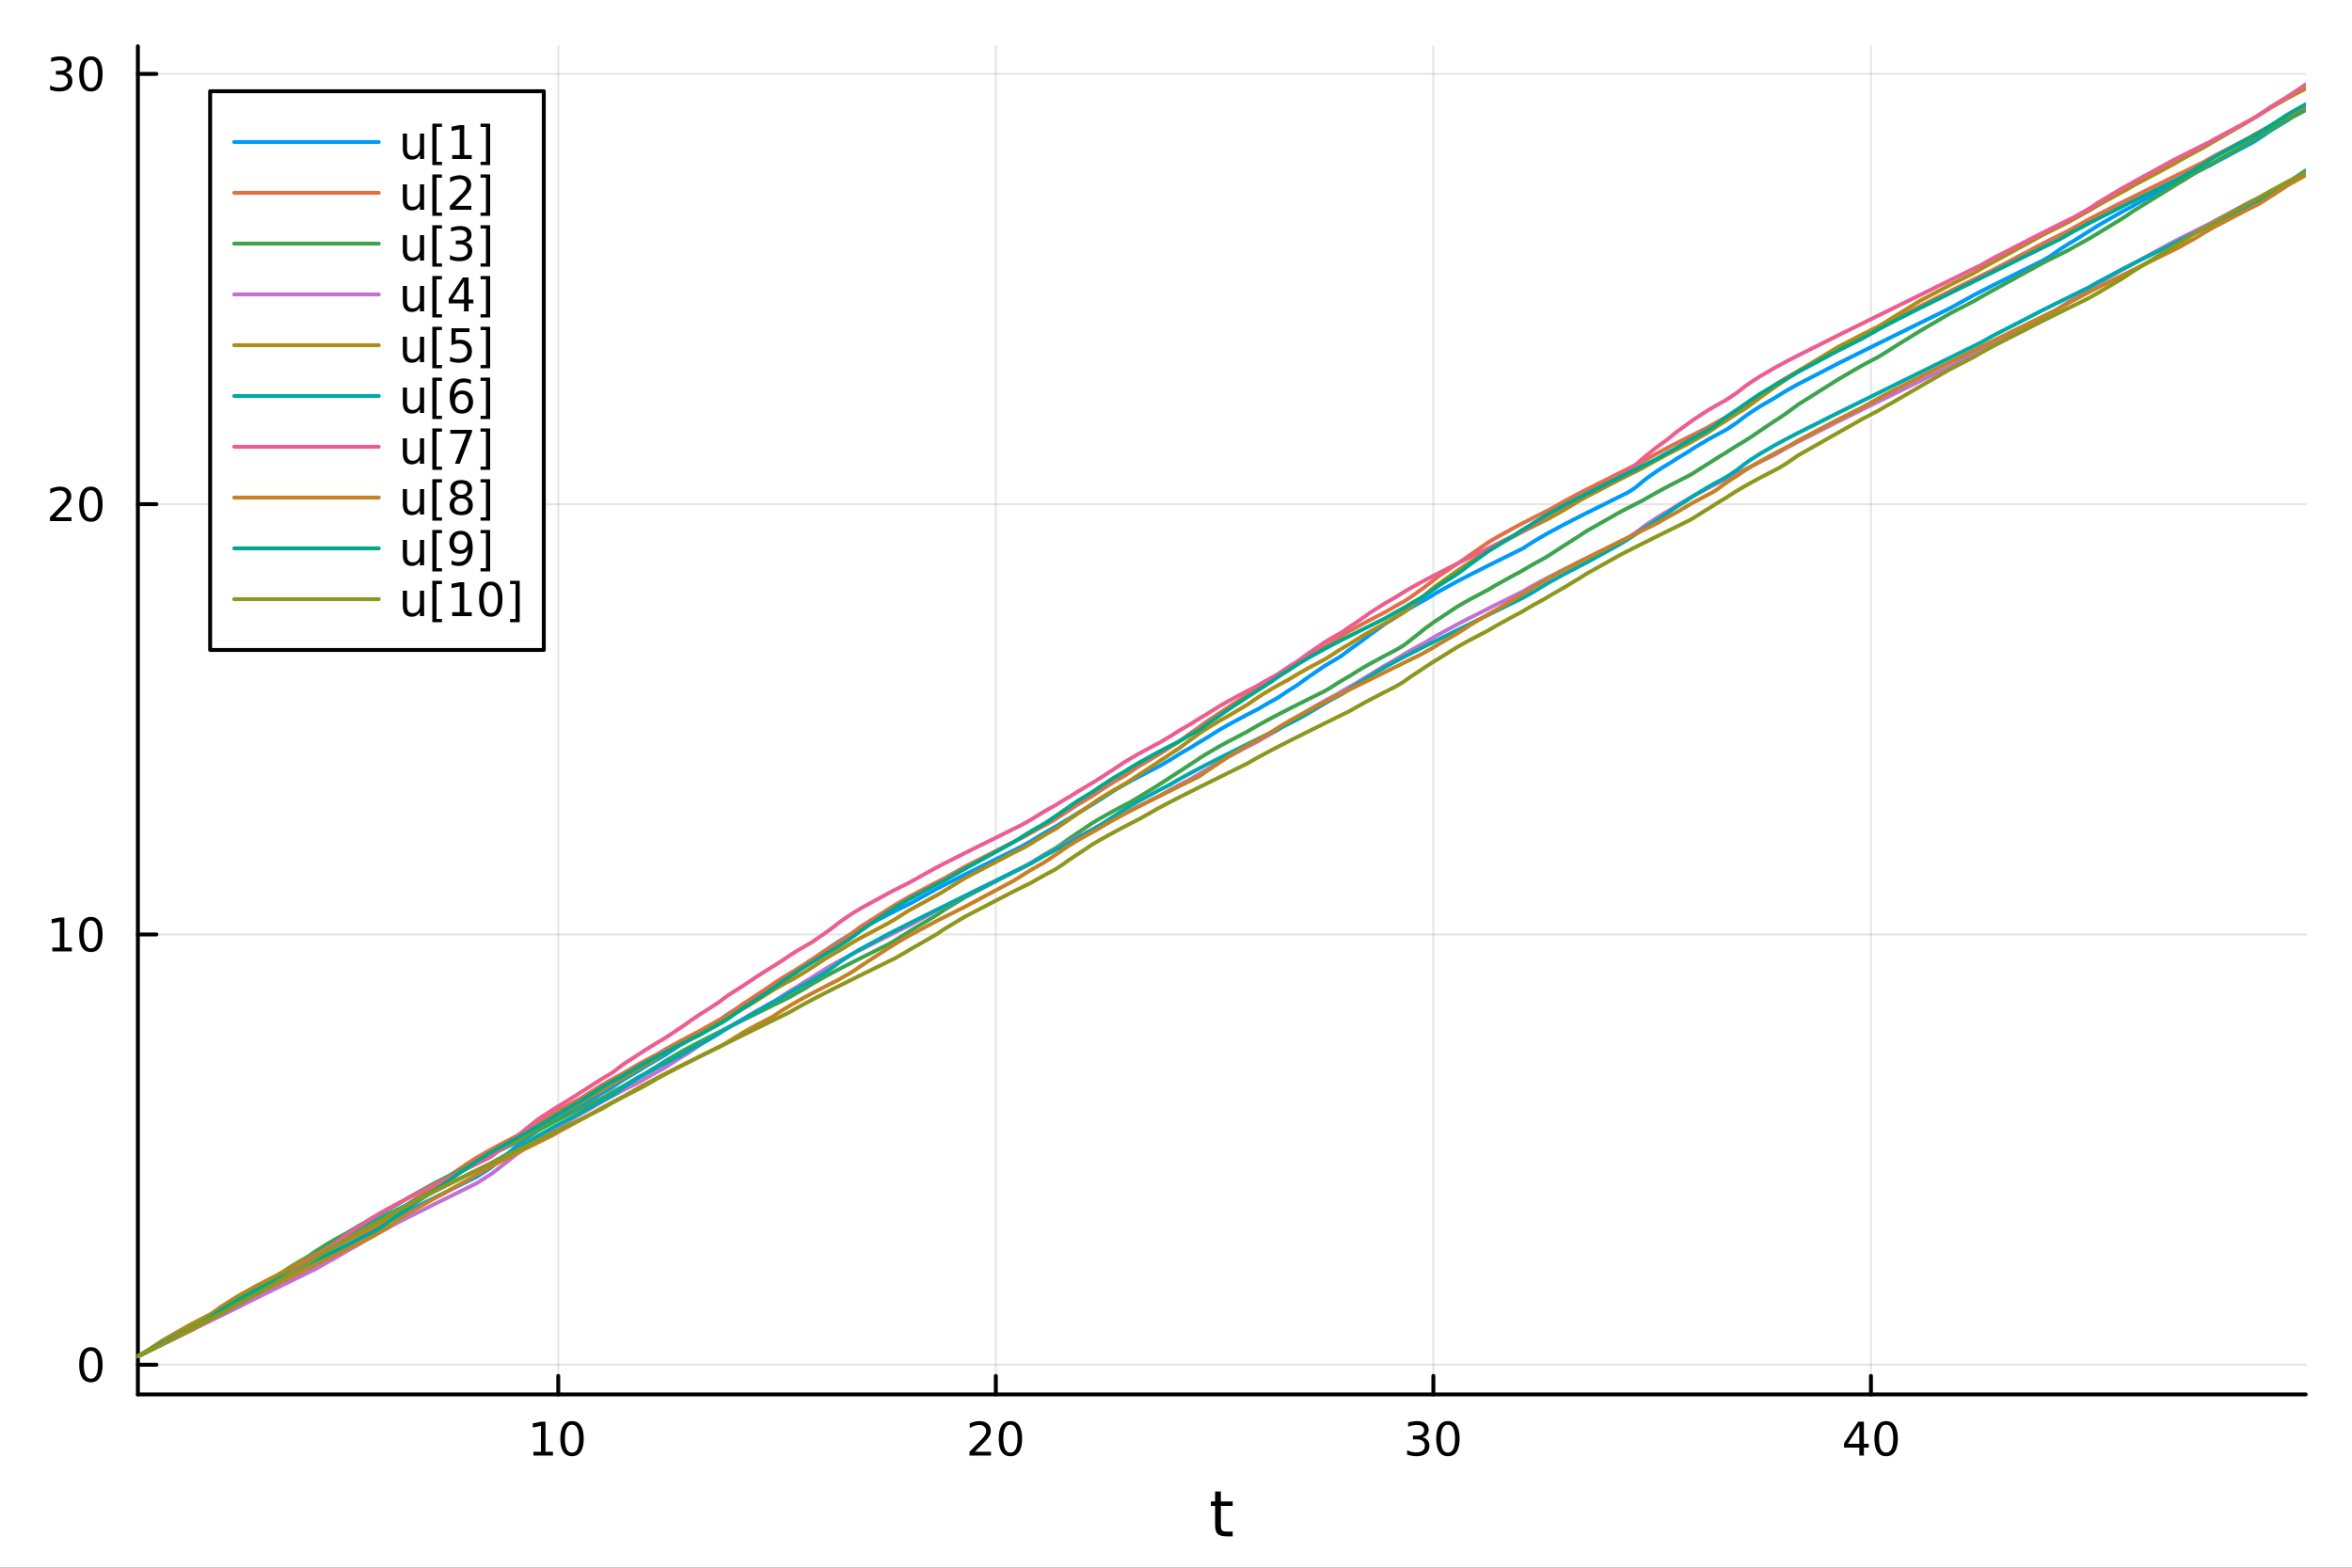 <?xml version="1.0" encoding="utf-8"?>
<svg xmlns="http://www.w3.org/2000/svg" xmlns:xlink="http://www.w3.org/1999/xlink" width="600" height="400" viewBox="0 0 2400 1600">
<rect x="0" y="0" width="2400" height="1600" fill="#333333" stroke="none"/>
<defs>
  <clipPath id="clip760">
    <rect x="0" y="0" width="2400" height="1600"/>
  </clipPath>
</defs>
<path clip-path="url(#clip760)" d="M0 1600 L2400 1600 L2400 0 L0 0  Z" fill="#ffffff" fill-rule="evenodd" fill-opacity="1"/>
<defs>
  <clipPath id="clip761">
    <rect x="480" y="0" width="1681" height="1600"/>
  </clipPath>
</defs>
<path clip-path="url(#clip760)" d="M140.696 1423.18 L2352.76 1423.18 L2352.76 47.244 L140.696 47.244  Z" fill="#ffffff" fill-rule="evenodd" fill-opacity="1"/>
<defs>
  <clipPath id="clip762">
    <rect x="140" y="47" width="2213" height="1377"/>
  </clipPath>
</defs>
<polyline clip-path="url(#clip762)" style="stroke:#000000; stroke-linecap:round; stroke-linejoin:round; stroke-width:2; stroke-opacity:0.1; fill:none" points="569.651,1423.18 569.651,47.244 "/>
<polyline clip-path="url(#clip762)" style="stroke:#000000; stroke-linecap:round; stroke-linejoin:round; stroke-width:2; stroke-opacity:0.1; fill:none" points="1016.14,1423.18 1016.14,47.244 "/>
<polyline clip-path="url(#clip762)" style="stroke:#000000; stroke-linecap:round; stroke-linejoin:round; stroke-width:2; stroke-opacity:0.1; fill:none" points="1462.63,1423.18 1462.63,47.244 "/>
<polyline clip-path="url(#clip762)" style="stroke:#000000; stroke-linecap:round; stroke-linejoin:round; stroke-width:2; stroke-opacity:0.1; fill:none" points="1909.12,1423.18 1909.12,47.244 "/>
<polyline clip-path="url(#clip762)" style="stroke:#000000; stroke-linecap:round; stroke-linejoin:round; stroke-width:2; stroke-opacity:0.1; fill:none" points="140.696,1392.86 2352.76,1392.86 "/>
<polyline clip-path="url(#clip762)" style="stroke:#000000; stroke-linecap:round; stroke-linejoin:round; stroke-width:2; stroke-opacity:0.1; fill:none" points="140.696,953.715 2352.76,953.715 "/>
<polyline clip-path="url(#clip762)" style="stroke:#000000; stroke-linecap:round; stroke-linejoin:round; stroke-width:2; stroke-opacity:0.1; fill:none" points="140.696,514.568 2352.76,514.568 "/>
<polyline clip-path="url(#clip762)" style="stroke:#000000; stroke-linecap:round; stroke-linejoin:round; stroke-width:2; stroke-opacity:0.1; fill:none" points="140.696,75.421 2352.76,75.421 "/>
<polyline clip-path="url(#clip760)" style="stroke:#000000; stroke-linecap:round; stroke-linejoin:round; stroke-width:4; stroke-opacity:1; fill:none" points="140.696,1423.18 2352.76,1423.18 "/>
<polyline clip-path="url(#clip760)" style="stroke:#000000; stroke-linecap:round; stroke-linejoin:round; stroke-width:4; stroke-opacity:1; fill:none" points="569.651,1423.18 569.651,1404.28 "/>
<polyline clip-path="url(#clip760)" style="stroke:#000000; stroke-linecap:round; stroke-linejoin:round; stroke-width:4; stroke-opacity:1; fill:none" points="1016.14,1423.18 1016.14,1404.28 "/>
<polyline clip-path="url(#clip760)" style="stroke:#000000; stroke-linecap:round; stroke-linejoin:round; stroke-width:4; stroke-opacity:1; fill:none" points="1462.63,1423.18 1462.63,1404.28 "/>
<polyline clip-path="url(#clip760)" style="stroke:#000000; stroke-linecap:round; stroke-linejoin:round; stroke-width:4; stroke-opacity:1; fill:none" points="1909.12,1423.18 1909.12,1404.28 "/>
<path clip-path="url(#clip760)" d="M544.338 1481.64 L551.977 1481.64 L551.977 1455.28 L543.667 1456.95 L543.667 1452.69 L551.931 1451.02 L556.607 1451.02 L556.607 1481.64 L564.246 1481.64 L564.246 1485.58 L544.338 1485.58 L544.338 1481.64 Z" fill="#000000" fill-rule="nonzero" fill-opacity="1" /><path clip-path="url(#clip760)" d="M583.69 1454.1 Q580.079 1454.1 578.25 1457.66 Q576.445 1461.2 576.445 1468.33 Q576.445 1475.44 578.25 1479.01 Q580.079 1482.55 583.69 1482.55 Q587.324 1482.55 589.13 1479.01 Q590.958 1475.44 590.958 1468.33 Q590.958 1461.2 589.13 1457.66 Q587.324 1454.1 583.69 1454.1 M583.69 1450.39 Q589.5 1450.39 592.556 1455 Q595.634 1459.58 595.634 1468.33 Q595.634 1477.06 592.556 1481.67 Q589.5 1486.25 583.69 1486.25 Q577.88 1486.25 574.801 1481.67 Q571.746 1477.06 571.746 1468.33 Q571.746 1459.58 574.801 1455 Q577.88 1450.39 583.69 1450.39 Z" fill="#000000" fill-rule="nonzero" fill-opacity="1" /><path clip-path="url(#clip760)" d="M994.914 1481.64 L1011.23 1481.64 L1011.23 1485.58 L989.289 1485.58 L989.289 1481.64 Q991.951 1478.89 996.535 1474.26 Q1001.14 1469.61 1002.32 1468.27 Q1004.57 1465.74 1005.45 1464.01 Q1006.35 1462.25 1006.35 1460.56 Q1006.35 1457.8 1004.4 1456.07 Q1002.48 1454.33 999.382 1454.33 Q997.183 1454.33 994.729 1455.09 Q992.299 1455.86 989.521 1457.41 L989.521 1452.69 Q992.345 1451.55 994.799 1450.97 Q997.252 1450.39 999.289 1450.39 Q1004.66 1450.39 1007.85 1453.08 Q1011.05 1455.77 1011.05 1460.26 Q1011.05 1462.39 1010.24 1464.31 Q1009.45 1466.2 1007.34 1468.8 Q1006.77 1469.47 1003.66 1472.69 Q1000.56 1475.88 994.914 1481.64 Z" fill="#000000" fill-rule="nonzero" fill-opacity="1" /><path clip-path="url(#clip760)" d="M1031.05 1454.1 Q1027.44 1454.1 1025.61 1457.66 Q1023.8 1461.2 1023.8 1468.33 Q1023.8 1475.44 1025.61 1479.01 Q1027.44 1482.55 1031.05 1482.55 Q1034.68 1482.55 1036.49 1479.01 Q1038.32 1475.44 1038.32 1468.33 Q1038.32 1461.2 1036.49 1457.66 Q1034.68 1454.1 1031.05 1454.1 M1031.05 1450.39 Q1036.86 1450.39 1039.91 1455 Q1042.99 1459.58 1042.99 1468.33 Q1042.99 1477.06 1039.91 1481.67 Q1036.86 1486.25 1031.05 1486.25 Q1025.24 1486.25 1022.16 1481.67 Q1019.1 1477.06 1019.1 1468.33 Q1019.1 1459.58 1022.16 1455 Q1025.24 1450.39 1031.05 1450.39 Z" fill="#000000" fill-rule="nonzero" fill-opacity="1" /><path clip-path="url(#clip760)" d="M1451.47 1466.95 Q1454.83 1467.66 1456.71 1469.93 Q1458.6 1472.2 1458.6 1475.53 Q1458.6 1480.65 1455.09 1483.45 Q1451.57 1486.25 1445.09 1486.25 Q1442.91 1486.25 1440.59 1485.81 Q1438.3 1485.39 1435.85 1484.54 L1435.85 1480.02 Q1437.79 1481.16 1440.11 1481.74 Q1442.42 1482.32 1444.95 1482.32 Q1449.34 1482.32 1451.64 1480.58 Q1453.95 1478.84 1453.95 1475.53 Q1453.95 1472.48 1451.8 1470.77 Q1449.67 1469.03 1445.85 1469.03 L1441.82 1469.03 L1441.82 1465.19 L1446.03 1465.19 Q1449.48 1465.19 1451.31 1463.82 Q1453.14 1462.43 1453.14 1459.84 Q1453.14 1457.18 1451.24 1455.77 Q1449.37 1454.33 1445.85 1454.33 Q1443.93 1454.33 1441.73 1454.75 Q1439.53 1455.16 1436.89 1456.04 L1436.89 1451.88 Q1439.55 1451.14 1441.87 1450.77 Q1444.21 1450.39 1446.27 1450.39 Q1451.59 1450.39 1454.69 1452.83 Q1457.79 1455.23 1457.79 1459.35 Q1457.79 1462.22 1456.15 1464.21 Q1454.51 1466.18 1451.47 1466.95 Z" fill="#000000" fill-rule="nonzero" fill-opacity="1" /><path clip-path="url(#clip760)" d="M1477.47 1454.1 Q1473.86 1454.1 1472.03 1457.66 Q1470.22 1461.2 1470.22 1468.33 Q1470.22 1475.44 1472.03 1479.01 Q1473.86 1482.55 1477.47 1482.55 Q1481.1 1482.55 1482.91 1479.01 Q1484.74 1475.44 1484.74 1468.33 Q1484.74 1461.2 1482.91 1457.66 Q1481.1 1454.1 1477.47 1454.1 M1477.47 1450.39 Q1483.28 1450.39 1486.34 1455 Q1489.41 1459.58 1489.41 1468.33 Q1489.41 1477.06 1486.34 1481.67 Q1483.28 1486.25 1477.47 1486.25 Q1471.66 1486.25 1468.58 1481.67 Q1465.52 1477.06 1465.52 1468.33 Q1465.52 1459.58 1468.58 1455 Q1471.66 1450.39 1477.47 1450.39 Z" fill="#000000" fill-rule="nonzero" fill-opacity="1" /><path clip-path="url(#clip760)" d="M1897.29 1455.09 L1885.49 1473.54 L1897.29 1473.54 L1897.29 1455.09 M1896.07 1451.02 L1901.95 1451.02 L1901.95 1473.54 L1906.88 1473.54 L1906.88 1477.43 L1901.95 1477.43 L1901.95 1485.58 L1897.29 1485.58 L1897.29 1477.43 L1881.69 1477.43 L1881.69 1472.92 L1896.07 1451.02 Z" fill="#000000" fill-rule="nonzero" fill-opacity="1" /><path clip-path="url(#clip760)" d="M1924.61 1454.1 Q1921 1454.1 1919.17 1457.66 Q1917.36 1461.2 1917.36 1468.33 Q1917.36 1475.44 1919.17 1479.01 Q1921 1482.55 1924.61 1482.55 Q1928.24 1482.55 1930.05 1479.01 Q1931.88 1475.44 1931.88 1468.33 Q1931.88 1461.2 1930.05 1457.66 Q1928.24 1454.1 1924.61 1454.1 M1924.61 1450.39 Q1930.42 1450.39 1933.47 1455 Q1936.55 1459.58 1936.55 1468.33 Q1936.55 1477.06 1933.47 1481.67 Q1930.42 1486.25 1924.61 1486.25 Q1918.8 1486.25 1915.72 1481.67 Q1912.66 1477.06 1912.66 1468.33 Q1912.66 1459.58 1915.72 1455 Q1918.8 1450.39 1924.61 1450.39 Z" fill="#000000" fill-rule="nonzero" fill-opacity="1" /><path clip-path="url(#clip760)" d="M1245.79 1522.27 L1245.79 1532.4 L1257.85 1532.4 L1257.85 1536.95 L1245.79 1536.95 L1245.79 1556.3 Q1245.79 1560.66 1246.96 1561.9 Q1248.17 1563.14 1251.83 1563.14 L1257.85 1563.14 L1257.85 1568.04 L1251.83 1568.04 Q1245.05 1568.04 1242.48 1565.53 Q1239.9 1562.98 1239.9 1556.3 L1239.9 1536.95 L1235.6 1536.95 L1235.6 1532.4 L1239.9 1532.4 L1239.9 1522.27 L1245.79 1522.27 Z" fill="#000000" fill-rule="nonzero" fill-opacity="1" /><polyline clip-path="url(#clip760)" style="stroke:#000000; stroke-linecap:round; stroke-linejoin:round; stroke-width:4; stroke-opacity:1; fill:none" points="140.696,1423.18 140.696,47.244 "/>
<polyline clip-path="url(#clip760)" style="stroke:#000000; stroke-linecap:round; stroke-linejoin:round; stroke-width:4; stroke-opacity:1; fill:none" points="140.696,1392.86 159.593,1392.86 "/>
<polyline clip-path="url(#clip760)" style="stroke:#000000; stroke-linecap:round; stroke-linejoin:round; stroke-width:4; stroke-opacity:1; fill:none" points="140.696,953.715 159.593,953.715 "/>
<polyline clip-path="url(#clip760)" style="stroke:#000000; stroke-linecap:round; stroke-linejoin:round; stroke-width:4; stroke-opacity:1; fill:none" points="140.696,514.568 159.593,514.568 "/>
<polyline clip-path="url(#clip760)" style="stroke:#000000; stroke-linecap:round; stroke-linejoin:round; stroke-width:4; stroke-opacity:1; fill:none" points="140.696,75.421 159.593,75.421 "/>
<path clip-path="url(#clip760)" d="M92.751 1378.66 Q89.14 1378.66 87.311 1382.23 Q85.506 1385.77 85.506 1392.9 Q85.506 1400 87.311 1403.57 Q89.14 1407.11 92.751 1407.11 Q96.385 1407.11 98.191 1403.57 Q100.02 1400 100.02 1392.9 Q100.02 1385.77 98.191 1382.23 Q96.385 1378.66 92.751 1378.66 M92.751 1374.96 Q98.561 1374.96 101.617 1379.56 Q104.696 1384.15 104.696 1392.9 Q104.696 1401.62 101.617 1406.23 Q98.561 1410.81 92.751 1410.81 Q86.941 1410.81 83.862 1406.23 Q80.807 1401.62 80.807 1392.9 Q80.807 1384.15 83.862 1379.56 Q86.941 1374.96 92.751 1374.96 Z" fill="#000000" fill-rule="nonzero" fill-opacity="1" /><path clip-path="url(#clip760)" d="M53.4 967.06 L61.038 967.06 L61.038 940.694 L52.728 942.361 L52.728 938.101 L60.992 936.435 L65.668 936.435 L65.668 967.06 L73.307 967.06 L73.307 970.995 L53.4 970.995 L53.4 967.06 Z" fill="#000000" fill-rule="nonzero" fill-opacity="1" /><path clip-path="url(#clip760)" d="M92.751 939.513 Q89.14 939.513 87.311 943.078 Q85.506 946.62 85.506 953.749 Q85.506 960.856 87.311 964.421 Q89.14 967.962 92.751 967.962 Q96.385 967.962 98.191 964.421 Q100.02 960.856 100.02 953.749 Q100.02 946.62 98.191 943.078 Q96.385 939.513 92.751 939.513 M92.751 935.81 Q98.561 935.81 101.617 940.416 Q104.696 944.999 104.696 953.749 Q104.696 962.476 101.617 967.083 Q98.561 971.666 92.751 971.666 Q86.941 971.666 83.862 967.083 Q80.807 962.476 80.807 953.749 Q80.807 944.999 83.862 940.416 Q86.941 935.81 92.751 935.81 Z" fill="#000000" fill-rule="nonzero" fill-opacity="1" /><path clip-path="url(#clip760)" d="M56.617 527.913 L72.936 527.913 L72.936 531.848 L50.992 531.848 L50.992 527.913 Q53.654 525.158 58.237 520.528 Q62.844 515.876 64.025 514.533 Q66.27 512.01 67.149 510.274 Q68.052 508.514 68.052 506.825 Q68.052 504.07 66.108 502.334 Q64.186 500.598 61.085 500.598 Q58.886 500.598 56.432 501.362 Q54.001 502.126 51.224 503.677 L51.224 498.954 Q54.048 497.82 56.501 497.241 Q58.955 496.663 60.992 496.663 Q66.362 496.663 69.557 499.348 Q72.751 502.033 72.751 506.524 Q72.751 508.653 71.941 510.575 Q71.154 512.473 69.048 515.065 Q68.469 515.737 65.367 518.954 Q62.265 522.149 56.617 527.913 Z" fill="#000000" fill-rule="nonzero" fill-opacity="1" /><path clip-path="url(#clip760)" d="M92.751 500.366 Q89.14 500.366 87.311 503.931 Q85.506 507.473 85.506 514.602 Q85.506 521.709 87.311 525.274 Q89.14 528.815 92.751 528.815 Q96.385 528.815 98.191 525.274 Q100.02 521.709 100.02 514.602 Q100.02 507.473 98.191 503.931 Q96.385 500.366 92.751 500.366 M92.751 496.663 Q98.561 496.663 101.617 501.269 Q104.696 505.852 104.696 514.602 Q104.696 523.329 101.617 527.936 Q98.561 532.519 92.751 532.519 Q86.941 532.519 83.862 527.936 Q80.807 523.329 80.807 514.602 Q80.807 505.852 83.862 501.269 Q86.941 496.663 92.751 496.663 Z" fill="#000000" fill-rule="nonzero" fill-opacity="1" /><path clip-path="url(#clip760)" d="M66.756 74.067 Q70.112 74.784 71.987 77.053 Q73.885 79.321 73.885 82.654 Q73.885 87.77 70.367 90.571 Q66.849 93.372 60.367 93.372 Q58.191 93.372 55.876 92.932 Q53.585 92.516 51.131 91.659 L51.131 87.145 Q53.075 88.279 55.39 88.858 Q57.705 89.437 60.228 89.437 Q64.626 89.437 66.918 87.701 Q69.233 85.965 69.233 82.654 Q69.233 79.599 67.08 77.886 Q64.95 76.15 61.131 76.15 L57.103 76.15 L57.103 72.307 L61.316 72.307 Q64.765 72.307 66.594 70.942 Q68.423 69.553 68.423 66.96 Q68.423 64.298 66.525 62.886 Q64.65 61.451 61.131 61.451 Q59.21 61.451 57.011 61.867 Q54.812 62.284 52.173 63.164 L52.173 58.997 Q54.835 58.256 57.15 57.886 Q59.487 57.516 61.548 57.516 Q66.872 57.516 69.974 59.946 Q73.075 62.354 73.075 66.474 Q73.075 69.344 71.432 71.335 Q69.788 73.303 66.756 74.067 Z" fill="#000000" fill-rule="nonzero" fill-opacity="1" /><path clip-path="url(#clip760)" d="M92.751 61.219 Q89.14 61.219 87.311 64.784 Q85.506 68.326 85.506 75.455 Q85.506 82.562 87.311 86.127 Q89.14 89.668 92.751 89.668 Q96.385 89.668 98.191 86.127 Q100.02 82.562 100.02 75.455 Q100.02 68.326 98.191 64.784 Q96.385 61.219 92.751 61.219 M92.751 57.516 Q98.561 57.516 101.617 62.122 Q104.696 66.706 104.696 75.455 Q104.696 84.182 101.617 88.789 Q98.561 93.372 92.751 93.372 Q86.941 93.372 83.862 88.789 Q80.807 84.182 80.807 75.455 Q80.807 66.706 83.862 62.122 Q86.941 57.516 92.751 57.516 Z" fill="#000000" fill-rule="nonzero" fill-opacity="1" /><polyline clip-path="url(#clip762)" style="stroke:#009af9; stroke-linecap:round; stroke-linejoin:round; stroke-width:4; stroke-opacity:1; fill:none" points="140.696,1384.24 140.696,1384.24 148.132,1380.58 153.118,1378.13 165.707,1371.94 191.257,1359.37 199.422,1355.36 213.222,1348.57 215.043,1347.68 216.609,1346.91 225.462,1342.55 240.603,1335.11 245.23,1332.83 246.428,1332.13 260.863,1324.04 277.364,1315.35 280.671,1313.65 280.86,1313.56 297.987,1304.9 307.185,1299.56 311.888,1296.95 315.81,1294.81 322.63,1291.17 334.186,1284.28 341.747,1280.05 342.157,1279.78 353.993,1271.66 365.907,1264.44 379.062,1256.13 387.556,1251.23 392.839,1248.3 394.443,1247.43 394.75,1247.26 395.241,1246.99 407.592,1240.45 416.938,1235.63 443.623,1222.22 444.733,1221.67 451.895,1218.11 468.514,1209.89 477.565,1205.43 485.933,1201.3 487.102,1200.62 499.915,1192.44 501.12,1191.6 501.452,1191.34 505.499,1187.91 512.151,1182.21 521.876,1174.19 524.928,1171.64 527.584,1169.54 529.078,1168.4 529.729,1167.91 534.871,1163.75 549.231,1153.7 564.559,1144.52 569.706,1141.65 588.243,1130.55 592.307,1128.29 596.88,1125.81 598.575,1124.9 614.097,1115.68 622.029,1111.31 625.749,1108.97 626.991,1108.09 635.224,1102.59 636.637,1101.69 652.341,1092.42 657.783,1088.94 670.292,1081.54 675.83,1078.45 681.366,1074.96 694.472,1066.33 701.352,1062.22 704.611,1060.05 714.607,1053.03 720.867,1049.04 733.507,1041.61 734.066,1041.24 737.002,1039.07 740.177,1036.82 742.901,1034.97 758.93,1025.05 764.162,1021.62 767.354,1019.61 771.204,1016.92 788.231,1006.29 789.584,1005.51 790.763,1004.83 792.25,1003.85 798.617,999.251 805.904,994.432 811.082,991.223 814.32,989.288 820.387,985.26 828.576,980.205 828.678,980.134 832.154,977.461 839.292,972.384 846.309,967.219 851.121,963.953 855.257,961.286 859.246,958.816 868.239,953.532 872.19,951.307 878.03,948.1 906.04,933.524 909.137,931.96 913.435,929.798 925.168,923.933 928.126,922.462 954.813,907.724 957.185,906.487 963.375,903.29 984.902,892.408 1032.96,868.612 1039.09,865.596 1042.85,863.74 1045.44,862.229 1051.92,858.543 1052.06,858.468 1065.12,850.421 1069.33,848.002 1077.41,843.518 1077.74,843.306 1077.99,843.146 1078.94,842.543 1086.23,838.079 1089.29,836.283 1092.79,834.272 1099.98,829.667 1113.63,821.665 1114.62,821.115 1119.07,818.262 1122.56,816.111 1136.22,807.216 1147.25,800.788 1152.81,797.706 1162.23,792.65 1181.02,782.95 1183.48,781.706 1190.41,777.627 1193.46,775.897 1203.33,769.682 1204.02,769.272 1215.82,762.493 1218.06,761.055 1223.05,757.946 1224.27,757.206 1227.35,755.377 1230.48,753.56 1243.92,745.113 1253.27,739.752 1272.84,729.274 1275.2,728.053 1283.2,723.954 1289.04,720.493 1297.17,715.885 1302.25,713.109 1305.89,710.823 1315.65,704.254 1322.97,699.754 1323.13,699.643 1335.83,690.496 1351.54,679.75 1357.43,676.169 1364.9,671.846 1369.24,669.039 1370.36,668.227 1377.41,662.789 1383.39,658.602 1390.67,653.275 1397.35,648.257 1413.26,636.778 1423.78,630.286 1424.39,629.863 1431.64,625.115 1432.77,624.409 1433.07,624.224 1436.06,622.386 1441.53,619.145 1449.75,614.493 1451.3,613.638 1454.67,611.805 1455.04,611.602 1463.55,606.383 1468.41,603.554 1486.7,593.551 1487.75,592.997 1493.88,589.799 1499.26,587.034 1518.88,577.117 1525.78,573.673 1545.26,564.017 1552.41,560.483 1553.51,559.94 1555.2,558.947 1560.6,555.376 1565.59,552.248 1576.66,545.757 1580.58,543.567 1596.31,535.136 1612.41,526.872 1618.99,523.554 1652.91,506.678 1659.05,503.648 1660.5,502.931 1663.53,501.156 1667.23,498.706 1669.15,497.291 1671.66,495.265 1676.03,491.548 1680.45,488.07 1690.26,481.123 1697.22,476.667 1702.1,473.717 1704.72,472.181 1710.56,468.338 1722.51,461.122 1724.39,459.866 1728.03,457.507 1741.43,449.479 1744.78,447.586 1747.56,446.04 1750.21,444.588 1753.81,442.642 1760.36,439.163 1761.01,438.76 1763.86,437.015 1771.84,431.676 1772.31,431.33 1773.21,430.676 1779.99,425.409 1781.92,424.014 1786.76,420.664 1796.33,414.554 1810.99,406.089 1813.87,404.245 1821.05,399.85 1825.27,397.387 1825.64,397.174 1834.71,392.098 1876.19,370.666 1900,358.831 1916.47,350.696 1921.71,348.112 1935.41,341.363 1958.92,329.792 1989.71,314.648 2014.26,301.11 2021.55,297.319 2032.76,291.601 2084.81,265.716 2091.61,261.788 2092.19,261.401 2102.16,254.362 2111.46,248.49 2115.64,246.01 2131.58,235.993 2132.48,235.465 2134.08,234.542 2140.46,230.394 2165.39,216.075 2169.8,213.729 2174.98,211.01 2177.88,209.238 2216.6,188.139 2224.53,184.107 2228.53,182.09 2239.44,176.622 2248.2,172.263 2255.65,168.571 2259.72,166.188 2293.69,148.002 2297.85,145.888 2301.48,143.719 2304.91,141.415 2306.03,140.681 2308.51,139.086 2309.03,138.759 2317.47,132.941 2334.51,122.622 2336.43,121.354 2352.76,110.338 "/>
<polyline clip-path="url(#clip762)" style="stroke:#e26f46; stroke-linecap:round; stroke-linejoin:round; stroke-width:4; stroke-opacity:1; fill:none" points="140.696,1384.24 140.696,1384.24 148.132,1379.96 153.118,1376.75 165.707,1368.32 191.257,1353.73 199.422,1349.43 213.222,1342.34 215.043,1341.24 216.609,1340.16 225.462,1333.7 240.603,1324.13 245.23,1321.44 246.428,1320.76 260.863,1312.85 277.364,1304.28 280.671,1302.59 280.86,1302.5 297.987,1293.88 307.185,1289.3 311.888,1286.97 315.81,1285.02 322.63,1281.65 334.186,1275.94 341.747,1272.22 342.157,1272.01 353.993,1266.18 365.907,1260.32 379.062,1253.85 387.556,1248.97 392.839,1245.59 394.443,1244.6 394.75,1244.38 395.241,1243.99 407.592,1234.99 416.938,1228.29 443.623,1210.81 444.733,1210.06 451.895,1204.87 468.514,1193.23 477.565,1187 485.933,1181.77 487.102,1181.07 499.915,1173.76 501.12,1173.1 501.452,1172.92 505.499,1170.72 512.151,1167.19 521.876,1162.14 524.928,1160.58 527.584,1159.22 529.078,1158.32 529.729,1157.87 534.871,1154.42 549.231,1145.67 564.559,1136.12 569.706,1133.17 588.243,1123.13 592.307,1121.02 596.88,1118.25 598.575,1117.09 614.097,1107.38 622.029,1102.87 625.749,1100.82 626.991,1100.14 635.224,1095.73 636.637,1094.85 652.341,1085.71 657.783,1082.73 670.292,1076.11 675.83,1072.77 681.366,1069.56 694.472,1062.36 701.352,1058.72 704.611,1057.02 714.607,1051.89 720.867,1048.18 733.507,1041.12 734.066,1040.82 737.002,1039.24 740.177,1037.26 742.901,1035.35 758.93,1024.12 764.162,1020.87 767.354,1018.68 771.204,1016.13 788.231,1004.75 789.584,1003.8 790.763,1002.99 792.25,1001.98 798.617,997.847 805.904,993.419 811.082,990.42 814.32,988.297 820.387,984.505 828.576,979.008 828.678,978.942 832.154,976.757 839.292,971.873 846.309,967.438 851.121,964.555 855.257,962.158 859.246,959.545 868.239,953.291 872.19,950.393 878.03,945.88 906.04,928.182 909.137,926.172 913.435,923.486 925.168,916.611 928.126,914.958 954.813,900.859 957.185,899.65 963.375,896.514 984.902,884.391 1032.96,859.918 1039.09,856.881 1042.85,855.014 1045.44,853.737 1051.92,849.977 1052.06,849.901 1065.12,842.731 1069.33,840.502 1077.41,835.628 1077.74,835.435 1077.99,835.289 1078.94,834.739 1086.23,830.002 1089.29,828.116 1092.79,825.697 1099.98,821.034 1113.63,812.964 1114.62,812.315 1119.07,809.465 1122.56,806.998 1136.22,798.254 1147.25,791.895 1152.81,788.354 1162.23,781.981 1181.02,770.856 1183.48,769.27 1190.41,764.994 1193.46,762.915 1203.33,756.632 1204.02,756.152 1215.82,747.546 1218.06,746.068 1223.05,742.442 1224.27,741.592 1227.35,739.228 1230.48,736.94 1243.92,728.065 1253.27,721.775 1272.84,708.973 1275.2,707.586 1283.2,702.377 1289.04,698.828 1297.17,693.461 1302.25,689.886 1305.89,687.46 1315.65,681.389 1322.97,676.529 1323.13,676.427 1335.83,668.779 1351.54,660.13 1357.43,656.516 1364.9,651.538 1369.24,648.827 1370.36,648.145 1377.41,643.983 1383.39,640.603 1390.67,636.62 1397.35,633.069 1413.26,624.855 1423.78,618.718 1424.39,618.37 1431.64,614.374 1432.77,613.764 1433.07,613.603 1436.06,611.721 1441.53,607.934 1449.75,602.001 1451.3,600.953 1454.67,598.438 1455.04,598.128 1463.55,591.612 1468.41,587.807 1486.7,575.558 1487.75,574.923 1493.88,570.792 1499.26,566.926 1518.88,553.358 1525.78,549.226 1545.26,538.463 1552.41,534.711 1553.51,534.14 1555.2,533.267 1560.6,530.496 1565.59,527.953 1576.66,522.376 1580.58,520.415 1596.31,511.477 1612.41,502.959 1618.99,499.579 1652.91,482.564 1659.05,479.524 1660.5,478.806 1663.53,477.306 1667.23,475.479 1669.15,474.531 1671.66,473.292 1676.03,471.137 1680.45,468.564 1690.26,463.088 1697.22,459.347 1702.1,456.779 1704.72,455.416 1710.56,452.4 1722.51,446.329 1724.39,445.381 1728.03,443.55 1741.43,436.866 1744.78,434.894 1747.56,433.292 1750.21,431.792 1753.81,429.79 1760.36,426.229 1761.01,425.882 1763.86,424.365 1771.84,420.187 1772.31,419.944 1773.21,419.392 1779.99,415.356 1781.92,414.066 1786.76,410.516 1796.33,403.35 1810.99,392.879 1813.87,391.039 1821.05,386.654 1825.27,384.194 1825.64,383.981 1834.71,378.911 1876.19,355.636 1900,343.578 1916.47,335.381 1921.71,332.785 1935.41,325.009 1958.92,312.649 1989.71,297.188 2014.26,285.044 2021.55,281.447 2032.76,275.927 2084.81,248.334 2091.61,244.933 2092.19,244.642 2102.16,239.684 2111.46,235.074 2115.64,232.635 2131.58,223.84 2132.48,223.359 2134.08,222.514 2140.46,219.172 2165.39,206.494 2169.8,204.29 2174.98,201.708 2177.88,200.267 2216.6,181.131 2224.53,177.225 2228.53,175.256 2239.44,169.884 2248.2,165.574 2255.65,161.288 2259.72,159.021 2293.69,141.288 2297.85,138.823 2301.48,136.725 2304.91,134.792 2306.03,134.167 2308.51,132.795 2309.03,132.512 2317.47,127.969 2334.51,117.96 2336.43,116.896 2352.76,108.192 "/>
<polyline clip-path="url(#clip762)" style="stroke:#3da44d; stroke-linecap:round; stroke-linejoin:round; stroke-width:4; stroke-opacity:1; fill:none" points="140.696,1384.24 140.696,1384.24 148.132,1379.96 153.118,1377.19 165.707,1369.51 191.257,1354.11 199.422,1349.69 213.222,1342.48 215.043,1341.55 216.609,1340.74 225.462,1335.53 240.603,1326.14 245.23,1323.48 246.428,1322.81 260.863,1314.97 277.364,1305.29 280.671,1303.47 280.86,1303.34 297.987,1291.92 307.185,1286.52 311.888,1283.88 315.81,1281.37 322.63,1276.65 334.186,1269.41 341.747,1265.04 342.157,1264.81 353.993,1258.33 365.907,1251.17 379.062,1243.88 387.556,1239.38 392.839,1236.64 394.443,1235.66 394.75,1235.47 395.241,1235.18 407.592,1228.05 416.938,1222.22 443.623,1207.44 444.733,1206.86 451.895,1203.15 468.514,1194.72 477.565,1190.19 485.933,1186.02 487.102,1185.44 499.915,1179.1 501.12,1178.5 501.452,1178.34 505.499,1176.34 512.151,1173.05 521.876,1168.26 524.928,1166.76 527.584,1165.45 529.078,1164.71 529.729,1164.33 534.871,1161.36 549.231,1153.49 564.559,1145.5 569.706,1142.88 588.243,1133.56 592.307,1131.54 596.88,1129.26 598.575,1128.42 614.097,1120.74 622.029,1116.17 625.749,1114.1 626.991,1113.41 635.224,1108.98 636.637,1108.09 652.341,1098.92 657.783,1095.93 670.292,1088.36 675.83,1084.74 681.366,1081.31 694.472,1073.76 701.352,1070.01 704.611,1068.27 714.607,1063.04 720.867,1059.82 733.507,1053.43 734.066,1053.14 737.002,1051.67 740.177,1050.08 742.901,1048.72 758.93,1040.76 764.162,1038.17 767.354,1036.59 771.204,1034.69 788.231,1026.29 789.584,1025.63 790.763,1025.05 792.25,1024.31 798.617,1021.18 805.904,1017.59 811.082,1014.59 814.32,1012.76 820.387,1009.42 828.576,1004.36 828.678,1004.3 832.154,1002.26 839.292,998.206 846.309,994.368 851.121,991.798 855.257,989.621 859.246,987.544 868.239,982.927 872.19,980.92 878.03,977.973 906.04,964.017 909.137,962.2 913.435,959.741 925.168,952.408 928.126,950.4 954.813,934.553 957.185,933.047 963.375,928.736 984.902,915.696 1032.96,890.724 1039.09,887.671 1042.85,885.797 1045.44,884.514 1051.92,880.745 1052.06,880.657 1065.12,872.507 1069.33,870.066 1077.41,865.549 1077.74,865.368 1077.99,865.207 1078.94,864.509 1086.23,859.43 1089.29,857.149 1092.79,854.659 1099.98,849.881 1113.63,840.668 1114.62,840.056 1119.07,837.351 1122.56,835.298 1136.22,827.671 1147.25,821.828 1152.81,818.949 1162.23,813.382 1181.02,801.881 1183.48,800.266 1190.41,795.921 1193.46,793.819 1203.33,787.477 1204.02,787.06 1215.82,779.288 1218.06,777.922 1223.05,774.513 1224.27,773.709 1227.35,771.734 1230.48,769.789 1243.92,761.947 1253.27,756.836 1272.84,746.639 1275.2,745.218 1283.2,740.579 1289.04,737.334 1297.17,732.948 1302.25,730.273 1305.89,728.378 1315.65,723.368 1322.97,719.663 1323.13,719.582 1335.83,713.217 1351.54,705.413 1357.43,701.991 1364.9,697.193 1369.24,694.563 1370.36,693.899 1377.41,689.834 1383.39,685.999 1390.67,681.603 1397.35,677.776 1413.26,669.158 1423.78,663.7 1424.39,663.383 1431.64,659.082 1432.77,658.325 1433.07,658.098 1436.06,655.867 1441.53,651.553 1449.75,645.034 1451.3,643.751 1454.67,641.085 1455.04,640.796 1463.55,634.675 1468.41,631.466 1486.7,619.361 1487.75,618.731 1493.88,615.153 1499.26,612.131 1518.88,601.661 1525.78,597.53 1545.26,586.768 1552.41,583.017 1553.51,582.34 1555.2,581.315 1560.6,578.128 1565.59,575.28 1576.66,569.228 1580.58,566.794 1596.31,556.61 1612.41,546.338 1618.99,541.974 1652.91,522.715 1659.05,519.525 1660.5,518.776 1663.53,517.219 1667.23,515.333 1669.15,514.358 1671.66,513.086 1676.03,510.883 1680.45,508.27 1690.26,502.729 1697.22,498.956 1702.1,496.372 1704.72,495.001 1710.56,491.971 1722.51,485.88 1724.39,484.93 1728.03,482.764 1741.43,474.238 1744.78,472.26 1747.56,470.396 1750.21,468.675 1753.81,466.412 1760.36,462.473 1761.01,462.093 1763.86,460.184 1771.84,455.14 1772.31,454.854 1773.21,454.311 1779.99,450.331 1781.92,449.054 1786.76,445.959 1796.33,439.451 1810.99,429.57 1813.87,427.807 1821.05,422.971 1825.27,419.93 1825.64,419.67 1834.71,412.948 1876.19,386.89 1900,373.055 1916.47,364.371 1921.71,361.223 1935.41,352.488 1958.92,337.961 1989.71,319.989 2014.26,307.281 2021.55,302.994 2032.76,296.769 2084.81,268.199 2091.61,264.771 2092.19,264.477 2102.16,259.493 2111.46,254.866 2115.64,252.421 2131.58,243.614 2132.48,243.132 2134.08,242.134 2140.46,238.281 2165.39,223.086 2169.8,220.271 2174.98,216.652 2177.88,214.728 2216.6,190.915 2224.53,186.052 2228.53,183.716 2239.44,176.77 2248.2,171.649 2255.65,167.508 2259.72,165.302 2293.69,146.091 2297.85,143.555 2301.48,141.406 2304.91,139.432 2306.03,138.795 2308.51,137.166 2309.03,136.833 2317.47,131.621 2334.51,122.005 2336.43,120.97 2352.76,112.43 "/>
<polyline clip-path="url(#clip762)" style="stroke:#c271d2; stroke-linecap:round; stroke-linejoin:round; stroke-width:4; stroke-opacity:1; fill:none" points="140.696,1384.24 140.696,1384.24 148.132,1380.58 153.118,1378.13 165.707,1371.94 191.257,1359.37 199.422,1355.36 213.222,1348.57 215.043,1347.68 216.609,1346.91 225.462,1342.55 240.603,1335.11 245.23,1332.83 246.428,1332.24 260.863,1325.14 277.364,1317.03 280.671,1315.4 280.86,1315.31 297.987,1306.89 307.185,1302.36 311.888,1300.05 315.81,1298.12 322.63,1294.77 334.186,1288.2 341.747,1284.1 342.157,1283.84 353.993,1276.76 365.907,1270.15 379.062,1262.23 387.556,1257.49 392.839,1254.63 394.443,1253.77 394.75,1253.61 395.241,1253.35 407.592,1246.9 416.938,1242.13 443.623,1228.78 444.733,1228.23 451.895,1224.68 468.514,1216.47 477.565,1212.01 485.933,1207.89 487.102,1207.2 499.915,1199.02 501.12,1198.3 501.452,1198.07 505.499,1194.99 512.151,1189.73 521.876,1182.15 524.928,1179.71 527.584,1177.69 529.078,1176.59 529.729,1176.11 534.871,1172.07 549.231,1162.24 564.559,1153.18 569.706,1150.33 588.243,1139.29 592.307,1137.04 596.88,1134.56 598.575,1133.65 614.097,1124.45 622.029,1120.08 625.749,1118.08 626.991,1117.42 635.224,1113.1 636.637,1112.37 652.341,1104.36 657.783,1101.15 670.292,1094.16 675.83,1091.2 681.366,1087.8 694.472,1079.32 701.352,1075.26 704.611,1073.11 714.607,1066.13 720.867,1062.16 733.507,1054.75 734.066,1054.38 737.002,1052.49 740.177,1050.5 742.901,1048.84 758.93,1039.69 764.162,1036.41 767.354,1034.48 771.204,1032.22 788.231,1022.8 789.584,1022.08 790.763,1021.45 792.25,1020.53 798.617,1016.15 805.904,1011.52 811.082,1008.41 814.32,1006.53 820.387,1002.57 828.576,997.597 828.678,997.537 832.154,995.204 839.292,990.679 846.309,986.502 851.121,983.754 855.257,981.453 859.246,979.275 868.239,974.488 872.19,972.425 878.03,969.412 906.04,955.297 909.137,953.757 913.435,951.623 925.168,945.813 928.126,944.351 954.813,929.66 957.185,928.425 963.375,925.233 984.902,914.36 1032.96,890.569 1039.09,887.553 1042.85,885.697 1045.44,884.186 1051.92,880.5 1052.06,880.426 1065.12,873.351 1069.33,871.142 1077.41,866.966 1077.74,866.764 1077.99,866.612 1078.94,866.038 1086.23,861.757 1089.29,860.022 1092.79,858.071 1099.98,854.168 1113.63,847.012 1114.62,846.504 1119.07,844.222 1122.56,842.446 1136.22,835.567 1147.25,830.07 1152.81,827.31 1162.23,822.645 1181.02,813.369 1183.48,812.159 1190.41,808.157 1193.46,806.454 1203.33,801.09 1204.02,800.726 1215.82,794.555 1218.06,793.2 1223.05,790.25 1224.27,789.544 1227.35,787.791 1230.48,786.043 1243.92,777.801 1253.27,772.525 1272.84,762.142 1275.2,760.928 1283.2,756.847 1289.04,753.396 1297.17,748.799 1302.25,746.027 1305.89,743.744 1315.65,737.18 1322.97,732.683 1323.13,732.572 1335.83,724.381 1351.54,715.374 1357.43,712.188 1364.9,708.238 1369.24,705.595 1370.36,704.929 1377.41,700.85 1383.39,697.522 1390.67,692.975 1397.35,689.046 1413.26,679.161 1423.78,673.244 1424.39,672.847 1431.64,668.357 1432.77,667.684 1433.07,667.508 1436.06,665.749 1441.53,662.628 1449.75,658.109 1451.3,657.274 1454.67,655.48 1455.04,655.281 1463.55,650.136 1468.41,647.339 1486.7,637.409 1487.75,636.857 1493.88,633.672 1499.26,630.916 1518.88,621.018 1525.78,617.578 1545.26,607.928 1552.41,604.395 1553.51,603.852 1555.2,602.859 1560.6,599.761 1565.59,596.978 1576.66,591.027 1580.58,588.973 1596.31,580.898 1612.41,572.813 1618.99,569.538 1652.91,552.761 1659.05,549.737 1660.5,549.022 1663.53,547.249 1667.23,544.802 1669.15,543.569 1671.66,541.759 1676.03,538.364 1680.45,535.153 1690.26,528.642 1697.22,524.397 1702.1,521.56 1704.72,520.075 1710.56,516.327 1722.51,509.242 1724.39,508.179 1728.03,506.15 1741.43,498.96 1744.78,497.21 1747.56,495.766 1750.21,494.401 1753.81,492.558 1760.36,489.229 1761.01,488.901 1763.86,487.462 1771.84,483.459 1772.31,483.224 1773.21,482.774 1779.99,479.391 1781.92,478.434 1786.76,476.032 1796.33,471.289 1810.99,464.051 1813.87,462.367 1821.05,458.293 1825.27,455.975 1825.64,455.772 1834.71,450.926 1876.19,429.879 1900,418.092 1916.47,409.969 1921.71,407.388 1935.41,400.643 1958.92,389.075 1989.71,373.932 2014.26,360.395 2021.55,356.604 2032.76,350.886 2084.81,325.001 2091.61,321.073 2092.19,320.686 2102.16,313.647 2111.46,307.775 2115.64,305.295 2131.58,295.278 2132.48,294.75 2134.08,293.827 2140.46,289.679 2165.39,275.36 2169.8,273.014 2174.98,270.296 2177.88,268.524 2216.6,247.425 2224.53,243.392 2228.53,241.376 2239.44,235.908 2248.2,231.548 2255.65,227.856 2259.72,225.473 2293.69,207.287 2297.85,205.173 2301.48,203.334 2304.91,201.608 2306.03,201.045 2308.51,199.798 2309.03,199.539 2317.47,195.324 2334.51,186.868 2336.43,185.916 2352.76,177.857 "/>
<polyline clip-path="url(#clip762)" style="stroke:#ac8d18; stroke-linecap:round; stroke-linejoin:round; stroke-width:4; stroke-opacity:1; fill:none" points="140.696,1384.24 140.696,1384.24 148.132,1379.96 153.118,1376.75 165.707,1368.32 191.257,1353.73 199.422,1349.43 213.222,1342.34 215.043,1341.24 216.609,1340.31 225.462,1334.52 240.603,1324.54 245.23,1321.78 246.428,1321.08 260.863,1313.02 277.364,1304.36 280.671,1302.66 280.86,1302.56 297.987,1292.73 307.185,1287.8 311.888,1285.33 315.81,1283.3 322.63,1279.8 334.186,1273.95 341.747,1270.17 342.157,1269.96 353.993,1264.07 365.907,1258.17 379.062,1251.68 387.556,1247.49 392.839,1244.42 394.443,1243.36 394.75,1243.16 395.241,1242.84 407.592,1235.26 416.938,1229.22 443.623,1212.62 444.733,1211.89 451.895,1206.8 468.514,1196.45 477.565,1190.61 485.933,1185.63 487.102,1184.96 499.915,1177.86 501.12,1177.22 501.452,1177.04 505.499,1174.89 512.151,1171.41 521.876,1166.42 524.928,1164.87 527.584,1163.53 529.078,1162.63 529.729,1162.18 534.871,1158.75 549.231,1150.03 564.559,1140.49 569.706,1137.54 588.243,1127.52 592.307,1125.4 596.88,1122.64 598.575,1121.64 614.097,1112.95 622.029,1108.08 625.749,1105.91 626.991,1105.19 635.224,1100.58 636.637,1099.67 652.341,1090.31 657.783,1087.29 670.292,1079.66 675.83,1076.02 681.366,1072.58 694.472,1065.01 701.352,1061.25 704.611,1059.51 714.607,1054.27 720.867,1050.51 733.507,1043.39 734.066,1043.09 737.002,1041.5 740.177,1039.81 742.901,1038.36 758.93,1028.96 764.162,1026.08 767.354,1024.07 771.204,1021.71 788.231,1010.87 789.584,1010.08 790.763,1009.39 792.25,1008.54 798.617,1004.96 805.904,1000.99 811.082,998.245 814.32,996.252 820.387,992.656 828.576,987.353 828.678,987.29 832.154,985.167 839.292,980.385 846.309,976.023 851.121,973.179 855.257,970.809 859.246,968.577 868.239,962.968 872.19,960.637 878.03,957.304 906.04,942.427 909.137,940.563 913.435,938.048 925.168,930.606 928.126,928.852 954.813,914.251 957.185,913.02 963.375,909.305 984.902,896.06 1032.96,870.977 1039.09,867.921 1042.85,866.044 1045.44,864.761 1051.92,860.99 1052.06,860.901 1065.12,852.749 1069.33,850.307 1077.41,845.79 1077.74,845.609 1077.99,845.448 1078.94,844.749 1086.23,839.67 1089.29,837.67 1092.79,835.139 1099.98,830.295 1113.63,821.002 1114.62,820.29 1119.07,817.189 1122.56,814.876 1136.22,806.546 1147.25,800.379 1152.81,796.903 1162.23,790.611 1181.02,778.323 1183.48,776.646 1190.41,772.159 1193.46,770.007 1203.33,763.543 1204.02,763.053 1215.82,754.319 1218.06,752.822 1223.05,749.163 1224.27,748.306 1227.35,746.209 1230.48,744.156 1243.92,735.99 1253.27,730.745 1272.84,719.116 1275.2,717.592 1283.2,712.015 1289.04,708.269 1297.17,703.371 1302.25,700.46 1305.89,698.426 1315.65,693.137 1322.97,688.675 1323.13,688.581 1335.83,681.376 1351.54,673.019 1357.43,669.471 1364.9,664.555 1369.24,661.872 1370.36,661.196 1377.41,657.067 1383.39,653.192 1390.67,648.761 1397.35,644.91 1413.26,636.256 1423.78,629.96 1424.39,629.606 1431.64,625.538 1432.77,624.81 1433.07,624.591 1436.06,622.156 1441.53,617.533 1449.75,610.672 1451.3,609.337 1454.67,606.57 1455.04,606.234 1463.55,599.238 1468.41,595.659 1486.7,582.703 1487.75,582.042 1493.88,577.783 1499.26,574.301 1518.88,561.557 1525.78,557.579 1545.26,547.067 1552.41,543.364 1553.51,542.799 1555.2,541.935 1560.6,539.188 1565.59,536.664 1576.66,531.115 1580.58,529.161 1596.31,520.242 1612.41,510.605 1618.99,506.955 1652.91,489.323 1659.05,486.242 1660.5,485.516 1663.53,484 1667.23,482.157 1669.15,481.201 1671.66,479.953 1676.03,477.785 1680.45,475.201 1690.26,469.708 1697.22,465.958 1702.1,463.385 1704.72,462.02 1710.56,459 1722.51,452.924 1724.39,451.975 1728.03,449.813 1741.43,442.284 1744.78,440.169 1747.56,438.205 1750.21,436.402 1753.81,434.04 1760.36,429.957 1761.01,429.566 1763.86,427.607 1771.84,422.456 1772.31,422.165 1773.21,421.612 1779.99,417.57 1781.92,416.278 1786.76,412.724 1796.33,405.554 1810.99,395.079 1813.87,393.239 1821.05,388.248 1825.27,385.136 1825.64,384.871 1834.71,378.771 1876.19,353.761 1900,341.492 1916.47,333.238 1921.71,330.172 1935.41,321.58 1958.92,307.163 1989.71,290.878 2014.26,278.548 2021.55,274.314 2032.76,268.142 2084.81,239.647 2091.61,236.221 2092.19,235.928 2102.16,230.945 2111.46,226.32 2115.64,223.875 2131.58,215.069 2132.48,214.587 2134.08,213.589 2140.46,209.737 2165.39,196.02 2169.8,193.726 2174.98,190.603 2177.88,188.909 2216.6,168.277 2224.53,163.618 2228.53,161.361 2239.44,155.417 2248.2,150.814 2255.65,146.354 2259.72,144.015 2293.69,124.281 2297.85,121.72 2301.48,119.553 2304.91,117.564 2306.03,116.922 2308.51,115.285 2309.03,114.951 2317.47,109.715 2334.51,100.073 2336.43,99.035 2352.76,90.484 "/>
<polyline clip-path="url(#clip762)" style="stroke:#00a9ad; stroke-linecap:round; stroke-linejoin:round; stroke-width:4; stroke-opacity:1; fill:none" points="140.696,1384.24 140.696,1384.24 148.132,1380.58 153.118,1378.13 165.707,1371.94 191.257,1359.37 199.422,1354.69 213.222,1347.2 215.043,1346.24 216.609,1345.42 225.462,1340.83 240.603,1333.15 245.23,1330.42 246.428,1329.61 260.863,1319.58 277.364,1309.78 280.671,1307.64 280.86,1307.52 297.987,1297.39 307.185,1291.62 311.888,1288.43 315.81,1285.9 322.63,1281.72 334.186,1275.1 341.747,1270.35 342.157,1270.1 353.993,1262.35 365.907,1255.34 379.062,1248.15 387.556,1243.69 392.839,1240.96 394.443,1240.14 394.75,1239.98 395.241,1239.73 407.592,1233.47 416.938,1228.79 443.623,1215.55 444.733,1215.01 451.895,1211.47 468.514,1203.28 477.565,1198.82 485.933,1194.7 487.102,1194.13 499.915,1187.82 501.12,1187.12 501.452,1186.92 505.499,1184.59 512.151,1180.88 521.876,1175.65 524.928,1174.04 527.584,1172.41 529.078,1171.51 529.729,1171.12 534.871,1168.1 549.231,1159.12 564.559,1150.52 569.706,1147.77 588.243,1138.17 592.307,1135.74 596.88,1133.1 598.575,1132.14 614.097,1123.69 622.029,1119.55 625.749,1117.3 626.991,1116.44 635.224,1110.39 636.637,1109.42 652.341,1099.57 657.783,1096.45 670.292,1089.6 675.83,1086.67 681.366,1083.78 694.472,1077.09 701.352,1073.04 704.611,1071.19 714.607,1065.69 720.867,1062.37 733.507,1054.87 734.066,1054.55 737.002,1052.63 740.177,1050.63 742.901,1048.95 758.93,1039.75 764.162,1036.91 767.354,1035.21 771.204,1032.83 788.231,1023.08 789.584,1022.35 790.763,1021.71 792.25,1020.91 798.617,1017.53 805.904,1013.12 811.082,1010.14 814.32,1008.32 820.387,1004.98 828.576,1000.62 828.678,1000.55 832.154,998.416 839.292,994.215 846.309,989.676 851.121,986.313 855.257,983.207 859.246,980.383 868.239,974.501 872.19,972.08 878.03,968.64 906.04,953.508 909.137,951.915 913.435,949.719 925.168,943.789 928.126,942.306 954.813,929.042 957.185,927.869 963.375,924.812 984.902,914.2 1032.96,890.55 1039.09,887.539 1042.85,885.685 1045.44,884.415 1051.92,881.225 1052.06,881.159 1065.12,873.76 1069.33,871.481 1077.41,867.201 1077.74,867.028 1077.99,866.898 1078.94,866.403 1086.23,862.632 1089.29,861.066 1092.79,859.283 1099.98,855.046 1113.63,847.488 1114.62,846.96 1119.07,844.198 1122.56,842.107 1136.22,833.374 1147.25,826.164 1152.81,822.813 1162.23,817.428 1181.02,807.373 1183.48,806.101 1190.41,802.543 1193.46,800.996 1203.33,795.228 1204.02,794.842 1215.82,788.383 1218.06,787.197 1223.05,784.57 1224.27,783.932 1227.35,782.337 1230.48,780.728 1243.92,773.897 1253.27,769.206 1272.84,759.479 1275.2,758.311 1283.2,754.358 1289.04,751.479 1297.17,747.467 1302.25,744.966 1305.89,743.173 1315.65,738.367 1322.97,734.765 1323.13,734.686 1335.83,727.484 1351.54,718.019 1357.43,714.728 1364.9,710.68 1369.24,708.382 1370.36,707.687 1377.41,702.861 1383.39,699.06 1390.67,694.696 1397.35,690.323 1413.26,680.906 1423.78,675.159 1424.39,674.829 1431.64,671.007 1432.77,670.42 1433.07,670.265 1436.06,668.712 1441.53,665.901 1449.75,661.726 1451.3,660.944 1454.67,659.251 1455.04,659.062 1463.55,654.806 1468.41,652.384 1486.7,643.316 1487.75,642.796 1493.88,639.767 1499.26,637.116 1518.88,627.444 1525.78,624.047 1545.26,614.466 1552.41,610.946 1553.51,610.405 1555.2,609.575 1560.6,606.448 1565.59,603.646 1576.66,596.805 1580.58,594.527 1596.31,585.864 1612.41,577.484 1618.99,574.138 1652.91,555.482 1659.05,551.805 1660.5,550.821 1663.53,548.82 1667.23,546.468 1669.15,545.097 1671.66,543.359 1676.03,540.459 1680.45,537.661 1690.26,531.038 1697.22,526.74 1702.1,523.443 1704.72,521.507 1710.56,517.429 1722.51,509.888 1724.39,508.595 1728.03,506.172 1741.43,497.982 1744.78,496.061 1747.56,494.495 1750.21,493.027 1753.81,491.061 1760.36,487.554 1761.01,487.148 1763.86,485.394 1771.84,480.033 1772.31,479.686 1773.21,479.029 1779.99,473.75 1781.92,472.353 1786.76,468.996 1796.33,462.878 1810.99,454.404 1813.87,452.824 1821.05,448.959 1825.27,446.736 1825.64,446.541 1834.71,441.844 1876.19,421.05 1900,409.293 1916.47,401.178 1921.71,398.598 1935.41,391.856 1958.92,380.291 1989.71,365.149 2014.26,353.077 2021.55,349.49 2032.76,343.113 2084.81,316.316 2091.61,312.939 2092.19,312.649 2102.16,307.713 2111.46,303.116 2115.64,301.056 2131.58,293.202 2132.48,292.67 2134.08,291.738 2140.46,288.11 2165.39,274.846 2169.8,272.592 2174.98,269.962 2177.88,268.498 2216.6,249.228 2224.53,245.313 2228.53,243.342 2239.44,237.963 2248.2,233.649 2255.65,229.984 2259.72,227.979 2293.69,211.267 2297.85,209.223 2301.48,207.105 2304.91,204.843 2306.03,204.121 2308.51,202.551 2309.03,202.229 2317.47,196.476 2334.51,186.233 2336.43,184.97 2352.76,173.986 "/>
<polyline clip-path="url(#clip762)" style="stroke:#ed5d92; stroke-linecap:round; stroke-linejoin:round; stroke-width:4; stroke-opacity:1; fill:none" points="140.696,1384.24 140.696,1384.24 148.132,1380.58 153.118,1378.13 165.707,1371.94 191.257,1359.37 199.422,1354.69 213.222,1347.2 215.043,1346.24 216.609,1345.42 225.462,1340.83 240.603,1333.15 245.23,1330.42 246.428,1329.61 260.863,1319.58 277.364,1309.78 280.671,1307.64 280.86,1307.52 297.987,1297.39 307.185,1291.62 311.888,1288.43 315.81,1285.9 322.63,1281.72 334.186,1274.21 341.747,1269.09 342.157,1268.78 353.993,1259.76 365.907,1252.01 379.062,1243.37 387.556,1238.34 392.839,1235.35 394.443,1234.46 394.75,1234.29 395.241,1234.02 407.592,1227.39 416.938,1222.54 443.623,1209.07 444.733,1208.51 451.895,1204.95 468.514,1196.73 477.565,1192.26 485.933,1188.13 487.102,1187.56 499.915,1181.25 501.12,1180.54 501.452,1180.31 505.499,1177.26 512.151,1172.04 521.876,1164.5 524.928,1162.07 527.584,1159.81 529.078,1158.59 529.729,1158.07 534.871,1153.67 549.231,1142.16 564.559,1132.17 569.706,1129.12 588.243,1117.66 592.307,1114.99 596.88,1112.12 598.575,1111.09 614.097,1101.09 622.029,1096.48 625.749,1094.06 626.991,1093.16 635.224,1086.84 636.637,1085.83 652.341,1075.7 657.783,1072.04 670.292,1064.35 675.83,1061.18 681.366,1057.63 694.472,1048.9 701.352,1044.17 704.611,1041.76 714.607,1035 720.867,1031.13 733.507,1022.9 734.066,1022.5 737.002,1020.2 740.177,1017.84 742.901,1015.89 758.93,1005.63 764.162,1002.12 767.354,1000.08 771.204,997.352 788.231,986.617 789.584,985.831 790.763,985.151 792.25,984.16 798.617,980.09 805.904,975.104 811.082,971.806 814.32,969.824 820.387,966.248 828.576,961.637 828.678,961.571 832.154,959.041 839.292,954.198 846.309,949.2 851.121,945.596 855.257,942.321 859.246,939.361 868.239,933.247 872.19,930.751 878.03,927.221 906.04,911.874 909.137,910.27 913.435,908.061 925.168,902.107 928.126,900.619 954.813,885.801 957.185,884.56 963.375,881.356 984.902,870.46 1032.96,846.656 1039.09,843.64 1042.85,841.783 1045.44,840.272 1051.92,836.586 1052.06,836.511 1065.12,828.464 1069.33,826.045 1077.41,821.561 1077.74,821.348 1077.99,821.189 1078.94,820.586 1086.23,816.121 1089.29,814.325 1092.79,812.315 1099.98,807.709 1113.63,799.708 1114.62,799.158 1119.07,796.304 1122.56,794.154 1136.22,785.259 1147.25,777.974 1152.81,774.597 1162.23,769.181 1181.02,759.092 1183.48,757.817 1190.41,753.668 1193.46,751.913 1203.33,745.638 1204.02,745.225 1215.82,738.402 1218.06,736.958 1223.05,733.838 1224.27,733.095 1227.35,731.26 1230.48,729.439 1243.92,720.978 1253.27,715.611 1272.84,705.126 1275.2,703.904 1283.2,699.804 1289.04,696.342 1297.17,691.734 1302.25,688.957 1305.89,686.671 1315.65,680.101 1322.97,675.601 1323.13,675.49 1335.83,666.344 1351.54,655.597 1357.43,652.016 1364.9,647.693 1369.24,645.273 1370.36,644.55 1377.41,639.578 1383.39,635.685 1390.67,630.626 1397.35,625.786 1413.26,615.688 1423.78,609.695 1424.39,609.295 1431.64,604.77 1432.77,604.093 1433.07,603.915 1436.06,602.146 1441.53,599.009 1449.75,594.472 1451.3,593.635 1454.67,591.836 1455.04,591.636 1463.55,587.177 1468.41,584.669 1486.7,575.404 1487.75,574.877 1493.88,571.811 1499.26,569.137 1518.88,559.413 1525.78,556.006 1545.26,546.409 1552.41,542.887 1553.51,542.344 1555.2,541.354 1560.6,537.789 1565.59,534.665 1576.66,527.323 1580.58,524.919 1596.31,515.924 1612.41,507.378 1618.99,503.991 1652.91,485.244 1659.05,481.561 1660.5,480.576 1663.53,478.293 1667.23,475.646 1669.15,474.141 1671.66,472.009 1676.03,468.132 1680.45,464.521 1690.26,456.579 1697.22,451.639 1702.1,447.999 1704.72,445.908 1710.56,441.035 1722.51,432.394 1724.39,430.976 1728.03,428.338 1741.43,419.601 1744.78,417.588 1747.56,415.954 1750.21,414.429 1753.81,412.397 1760.36,408.792 1761.01,408.378 1763.86,406.591 1771.84,401.157 1772.31,400.806 1773.21,400.143 1779.99,394.822 1781.92,393.414 1786.76,390.037 1796.33,383.888 1810.99,375.386 1813.87,373.803 1821.05,369.931 1825.27,367.705 1825.64,367.51 1834.71,362.808 1876.19,342.005 1900,330.246 1916.47,322.132 1921.71,319.552 1935.41,312.81 1958.92,301.244 1989.71,286.102 2014.26,274.03 2021.55,270.443 2032.76,264.066 2084.81,237.27 2091.61,233.892 2092.19,233.602 2102.16,228.667 2111.46,224.07 2115.64,222.009 2131.58,213.035 2132.48,212.46 2134.08,211.457 2140.46,207.044 2165.39,192.185 2169.8,189.791 2174.98,187.029 2177.88,185.236 2216.6,164.013 2224.53,159.973 2228.53,157.953 2239.44,152.479 2248.2,148.117 2255.65,144.423 2259.72,142.039 2293.69,123.85 2297.85,121.736 2301.48,119.567 2304.91,117.263 2306.03,116.529 2308.51,114.933 2309.03,114.607 2317.47,108.788 2334.51,98.469 2336.43,97.201 2352.76,86.186 "/>
<polyline clip-path="url(#clip762)" style="stroke:#c68125; stroke-linecap:round; stroke-linejoin:round; stroke-width:4; stroke-opacity:1; fill:none" points="140.696,1384.24 140.696,1384.24 148.132,1380.58 153.118,1378.13 165.707,1371.94 191.257,1359.37 199.422,1355.36 213.222,1347.56 215.043,1346.57 216.609,1345.58 225.462,1340.22 240.603,1331.76 245.23,1329.29 246.428,1328.66 260.863,1321.17 277.364,1312.84 280.671,1311.18 280.86,1311.09 297.987,1302.57 307.185,1298.02 311.888,1295.7 315.81,1293.77 322.63,1290.4 334.186,1284.71 341.747,1280.99 342.157,1280.78 353.993,1274.96 365.907,1269.1 379.062,1262.63 387.556,1257.75 392.839,1254.84 394.443,1253.97 394.75,1253.77 395.241,1253.41 407.592,1244.14 416.938,1238.06 443.623,1222.95 444.733,1222.37 451.895,1218.62 468.514,1208.98 477.565,1204.09 485.933,1199.01 487.102,1198.33 499.915,1191.15 501.12,1190.5 501.452,1190.32 505.499,1188.15 512.151,1184.65 521.876,1179.64 524.928,1178.08 527.584,1176.74 529.078,1175.98 529.729,1175.65 534.871,1173.06 549.231,1165.89 564.559,1158.29 569.706,1155.29 588.243,1145.17 592.307,1143.04 596.88,1140.67 598.575,1139.63 614.097,1130.73 622.029,1126.46 625.749,1124.49 626.991,1123.84 635.224,1119.57 636.637,1118.85 652.341,1109.78 657.783,1106.82 670.292,1100.23 675.83,1097.38 681.366,1094.55 694.472,1087.95 701.352,1084.51 704.611,1082.89 714.607,1077.93 720.867,1074.83 733.507,1068.59 734.066,1068.31 737.002,1066.87 740.177,1065.01 742.901,1063.19 758.93,1053.44 764.162,1050.5 767.354,1048.74 771.204,1046.65 788.231,1037.73 789.584,1036.91 790.763,1036.09 792.25,1035.07 798.617,1030.9 805.904,1026.44 811.082,1023.42 814.32,1021.59 820.387,1018.23 828.576,1013.84 828.678,1013.79 832.154,1011.96 839.292,1008.26 846.309,1004.67 851.121,1002.23 855.257,1000.15 859.246,997.785 868.239,992.684 872.19,990.163 878.03,986.099 906.04,967.904 909.137,966.153 913.435,963.386 925.168,956.357 928.126,954.677 954.813,940.442 957.185,939.227 963.375,936.078 984.902,925.288 1032.96,899.601 1039.09,895.999 1042.85,893.513 1045.44,891.867 1051.92,887.905 1052.06,887.826 1065.12,880.392 1069.33,877.728 1077.41,872.218 1077.74,872.004 1077.99,871.842 1078.94,871.233 1086.23,866.116 1089.29,864.104 1092.79,861.879 1099.98,857.532 1113.63,849.841 1114.62,849.307 1119.07,846.915 1122.56,844.748 1136.22,836.816 1147.25,830.832 1152.81,827.904 1162.23,823.034 1181.02,813.537 1183.48,812.309 1190.41,808.853 1193.46,807.341 1203.33,802.444 1204.02,802.106 1215.82,796.271 1218.06,795.17 1223.05,792.705 1224.27,791.985 1227.35,789.918 1230.48,787.606 1243.92,778.657 1253.27,772.336 1272.84,760.781 1275.2,759.483 1283.2,755.177 1289.04,752.109 1297.17,747.234 1302.25,743.887 1305.89,741.596 1315.65,735.793 1322.97,731.683 1323.13,731.595 1335.83,724.781 1351.54,716.681 1357.43,713.701 1364.9,709.945 1369.24,707.777 1370.36,707.218 1377.41,703.708 1383.39,700.741 1390.67,697.132 1397.35,693.831 1413.26,685.983 1423.78,680.803 1424.39,680.499 1431.64,676.932 1432.77,676.377 1433.07,676.23 1436.06,674.755 1441.53,672.063 1449.75,668.019 1451.3,667.256 1454.67,665.295 1455.04,665.078 1463.55,660.307 1468.41,657.239 1486.7,646.684 1487.75,646.009 1493.88,642.207 1499.26,638.565 1518.88,626.761 1525.78,622.962 1545.26,611.456 1552.41,606.956 1553.51,606.289 1555.2,605.279 1560.6,602.132 1565.59,598.874 1576.66,592.182 1580.58,589.941 1596.31,581.377 1612.41,573.046 1618.99,569.711 1652.91,552.798 1659.05,549.766 1660.5,549.049 1663.53,547.552 1667.23,545.728 1669.15,544.781 1671.66,543.543 1676.03,541.391 1680.45,539.214 1690.26,534.381 1697.22,530.364 1702.1,527.649 1704.72,526.219 1710.56,523.078 1722.51,515.925 1724.39,514.854 1728.03,512.812 1741.43,505.588 1744.78,503.832 1747.56,502.385 1750.21,500.77 1753.81,498.306 1760.36,493.514 1761.01,493.063 1763.86,491.126 1771.84,486.022 1772.31,485.733 1773.21,485.098 1779.99,480.53 1781.92,479.298 1786.76,476.3 1796.33,470.697 1810.99,462.687 1813.87,461.168 1821.05,457.424 1825.27,455.255 1825.64,455.028 1834.71,449.697 1876.19,427.834 1900,415.948 1916.47,406.652 1921.71,403.845 1935.41,396.711 1958.92,384.844 1989.71,369.581 2014.26,357.481 2021.55,353.89 2032.76,348.377 2084.81,322.775 2091.61,319.431 2092.19,319.143 2102.16,314.241 2111.46,308.916 2115.64,306.615 2131.58,298.166 2132.48,297.698 2134.08,296.874 2140.46,293.606 2165.39,281.076 2169.8,278.886 2174.98,276.316 2177.88,274.881 2216.6,255.779 2224.53,251.875 2228.53,249.548 2239.44,243.467 2248.2,238.079 2255.65,233.78 2259.72,231.508 2293.69,213.754 2297.85,211.66 2301.48,209.836 2304.91,208.123 2306.03,207.455 2308.51,205.996 2309.03,205.646 2317.47,200.199 2334.51,189.14 2336.43,188.001 2352.76,178.861 "/>
<polyline clip-path="url(#clip762)" style="stroke:#00a98d; stroke-linecap:round; stroke-linejoin:round; stroke-width:4; stroke-opacity:1; fill:none" points="140.696,1384.24 140.696,1384.24 148.132,1380.58 153.118,1377.69 165.707,1370.74 191.257,1357.5 199.422,1353.38 213.222,1345.48 215.043,1344.31 216.609,1343.18 225.462,1337.17 240.603,1328.05 245.23,1325.45 246.428,1324.79 260.863,1317.06 277.364,1308.58 280.671,1306.91 280.86,1306.81 297.987,1298.23 307.185,1293.67 311.888,1291.34 315.81,1289.4 322.63,1286.03 334.186,1280.33 341.747,1276.6 342.157,1276.4 353.993,1270.57 365.907,1264.71 379.062,1258.24 387.556,1253.36 392.839,1249.99 394.443,1248.99 394.75,1248.78 395.241,1248.38 407.592,1238.45 416.938,1232.06 443.623,1215.01 444.733,1214.28 451.895,1209.13 468.514,1197.56 477.565,1191.35 485.933,1185.45 487.102,1184.67 499.915,1176.75 501.12,1176.04 501.452,1175.85 505.499,1173.53 512.151,1169.84 521.876,1164.63 524.928,1163.03 527.584,1161.65 529.078,1160.73 529.729,1160.34 534.871,1157.28 549.231,1149.26 564.559,1140.1 569.706,1136.78 588.243,1125.95 592.307,1123.73 596.88,1120.87 598.575,1119.68 614.097,1109.78 622.029,1105.2 625.749,1103.13 626.991,1102.44 635.224,1098 636.637,1097.25 652.341,1088.01 657.783,1085.01 670.292,1078.35 675.83,1075.48 681.366,1072.65 694.472,1066.02 701.352,1062.58 704.611,1060.95 714.607,1055.98 720.867,1052.35 733.507,1045.38 734.066,1045.08 737.002,1043.52 740.177,1041.56 742.901,1039.66 758.93,1028.47 764.162,1025.23 767.354,1023.04 771.204,1020.5 788.231,1009.13 789.584,1008.18 790.763,1007.26 792.25,1006.11 798.617,1001.5 805.904,996.667 811.082,993.45 814.32,991.215 820.387,987.25 828.576,982.259 828.678,982.199 832.154,980.177 839.292,975.559 846.309,971.314 851.121,968.531 855.257,966.204 859.246,963.648 868.239,957.49 872.19,954.623 878.03,950.147 906.04,930.969 909.137,929.167 913.435,926.34 925.168,919.196 928.126,917.495 954.813,903.158 957.185,901.939 963.375,898.78 984.902,886.613 1032.96,860.176 1039.09,856.55 1042.85,854.053 1045.44,852.4 1051.92,848.424 1052.06,848.345 1065.12,840.891 1069.33,838.224 1077.41,832.708 1077.74,832.493 1077.99,832.332 1078.94,831.722 1086.23,826.602 1089.29,824.588 1092.79,822.044 1099.98,817.178 1113.63,808.863 1114.62,808.201 1119.07,805.301 1122.56,802.801 1136.22,793.968 1147.25,787.568 1152.81,784.012 1162.23,778.379 1181.02,768.054 1183.48,766.76 1190.41,763.154 1193.46,761.589 1203.33,756.565 1204.02,756.153 1215.82,749.351 1218.06,748.118 1223.05,745.402 1224.27,744.628 1227.35,742.439 1230.48,740.019 1243.92,730.744 1253.27,724.289 1272.84,711.301 1275.2,709.9 1283.2,704.656 1289.04,701.088 1297.17,695.701 1302.25,692.117 1305.89,689.686 1315.65,683.604 1322.97,678.738 1323.13,678.636 1335.83,670.983 1351.54,662.329 1357.43,659.224 1364.9,655.349 1369.24,653.128 1370.36,652.558 1377.41,648.985 1383.39,645.977 1390.67,642.332 1397.35,639.007 1413.26,631.124 1423.78,625.106 1424.39,624.764 1431.64,620.821 1432.77,620.218 1433.07,620.059 1436.06,618.193 1441.53,614.909 1449.75,610.209 1451.3,609.347 1454.67,607.193 1455.04,606.92 1463.55,601.097 1468.41,597.584 1486.7,586.007 1487.75,585.296 1493.88,580.782 1499.26,576.658 1518.88,562.535 1525.78,558.298 1545.26,546.089 1552.41,541.45 1553.51,540.766 1555.2,539.73 1560.6,536.514 1565.59,533.205 1576.66,526.433 1580.58,524.173 1596.31,515.556 1612.41,507.198 1618.99,503.857 1652.91,486.93 1659.05,483.897 1660.5,483.179 1663.53,481.682 1667.23,479.858 1669.15,478.91 1671.66,477.672 1676.03,475.52 1680.45,473.342 1690.26,468.51 1697.22,464.492 1702.1,461.777 1704.72,460.347 1710.56,457.206 1722.51,450.053 1724.39,448.982 1728.03,446.939 1741.43,439.716 1744.78,437.653 1747.56,435.985 1750.21,434.184 1753.81,431.499 1760.36,426.386 1761.01,425.909 1763.86,423.862 1771.84,418.516 1772.31,418.216 1773.21,417.559 1779.99,412.852 1781.92,411.588 1786.76,408.092 1796.33,401.772 1810.99,393.117 1813.87,391.514 1821.05,387.602 1825.27,385.357 1825.64,385.125 1834.71,379.673 1876.19,357.608 1900,345.697 1916.47,336.394 1921.71,333.586 1935.41,326.449 1958.92,314.581 1989.71,299.317 2014.26,287.217 2021.55,283.626 2032.76,278.113 2084.81,252.511 2091.61,249.167 2092.19,248.879 2102.16,243.977 2111.46,238.652 2115.64,236.351 2131.58,227.902 2132.48,227.434 2134.08,226.61 2140.46,223.342 2165.39,210.812 2169.8,208.622 2174.98,206.052 2177.88,204.617 2216.6,185.515 2224.53,181.611 2228.53,179.284 2239.44,173.203 2248.2,167.815 2255.65,162.894 2259.72,160.359 2293.69,141.581 2297.85,139.438 2301.48,137.578 2304.91,135.836 2306.03,135.16 2308.51,133.683 2309.03,133.33 2317.47,127.838 2334.51,116.727 2336.43,115.583 2352.76,106.422 "/>
<polyline clip-path="url(#clip762)" style="stroke:#8e971d; stroke-linecap:round; stroke-linejoin:round; stroke-width:4; stroke-opacity:1; fill:none" points="140.696,1384.24 140.696,1384.24 148.132,1380.58 153.118,1378.13 165.707,1371.94 191.257,1357.88 199.422,1353.65 213.222,1346.64 215.043,1345.72 216.609,1344.93 225.462,1340.51 240.603,1331.91 245.23,1329.41 246.428,1328.77 260.863,1321.23 277.364,1311.72 280.671,1309.92 280.86,1309.8 297.987,1298.44 307.185,1293.06 311.888,1290.43 315.81,1287.93 322.63,1283.21 334.186,1275.99 341.747,1271.62 342.157,1271.39 353.993,1264.91 365.907,1257.76 379.062,1250.47 387.556,1245.97 392.839,1243.22 394.443,1242.24 394.75,1242.06 395.241,1241.76 407.592,1234.64 416.938,1229.56 443.623,1215.79 444.733,1215.23 451.895,1211.63 468.514,1203.36 477.565,1198.87 485.933,1194.74 487.102,1194.16 499.915,1187.84 501.12,1187.25 501.452,1187.09 505.499,1185.09 512.151,1181.82 521.876,1177.03 524.928,1175.53 527.584,1174.22 529.078,1173.49 529.729,1173.16 534.871,1170.64 549.231,1163.57 564.559,1156.03 569.706,1153.5 588.243,1144.38 592.307,1142.39 596.88,1140.14 598.575,1139.3 614.097,1131.67 622.029,1127.11 625.749,1125.05 626.991,1124.36 635.224,1119.94 636.637,1119.19 652.341,1111.06 657.783,1108.3 670.292,1101.07 675.83,1098.04 681.366,1095.07 694.472,1088.24 701.352,1084.72 704.611,1083.07 714.607,1078.05 720.867,1074.92 733.507,1068.64 734.066,1068.36 737.002,1066.91 740.177,1065.34 742.901,1063.99 758.93,1056.08 764.162,1053.5 767.354,1051.93 771.204,1050.03 788.231,1041.65 789.584,1040.98 790.763,1040.4 792.25,1039.67 798.617,1036.54 805.904,1032.95 811.082,1029.95 814.32,1028.13 820.387,1024.78 828.576,1020.4 828.678,1020.35 832.154,1018.52 839.292,1014.83 846.309,1011.25 851.121,1008.81 855.257,1006.73 859.246,1004.72 868.239,1000.24 872.19,998.27 878.03,995.373 906.04,981.536 909.137,980.01 913.435,977.892 925.168,971.217 928.126,969.327 954.813,954.063 957.185,952.581 963.375,948.325 984.902,935.392 1032.96,910.478 1039.09,907.427 1042.85,905.553 1045.44,904.272 1051.92,901.058 1052.06,900.978 1065.12,893.554 1069.33,891.269 1077.41,886.981 1077.74,886.808 1077.99,886.653 1078.94,885.976 1086.23,881.034 1089.29,878.798 1092.79,876.353 1099.98,871.648 1113.63,862.522 1114.62,861.914 1119.07,859.228 1122.56,857.186 1136.22,849.591 1147.25,843.762 1152.81,840.888 1162.23,836.084 1181.02,825.408 1183.48,824.087 1190.41,820.418 1193.46,818.831 1203.33,813.752 1204.02,813.403 1215.82,807.437 1218.06,806.318 1223.05,803.82 1224.27,803.209 1227.35,801.676 1230.48,800.122 1243.92,793.457 1253.27,788.835 1272.84,779.185 1275.2,777.803 1283.2,773.269 1289.04,770.081 1297.17,765.753 1302.25,763.105 1305.89,761.226 1315.65,756.247 1322.97,752.558 1323.13,752.477 1335.83,746.13 1351.54,738.338 1357.43,735.427 1364.9,731.737 1369.24,729.598 1370.36,729.046 1377.41,725.571 1383.39,722.11 1390.67,718.053 1397.35,714.453 1413.26,706.167 1423.78,700.828 1424.39,700.517 1431.64,696.27 1432.77,695.519 1433.07,695.294 1436.06,693.08 1441.53,689.268 1449.75,683.983 1451.3,682.885 1454.67,680.58 1455.04,680.329 1463.55,674.9 1468.41,671.984 1486.7,660.55 1487.75,659.945 1493.88,656.488 1499.26,653.548 1518.88,643.255 1525.78,639.157 1545.26,628.449 1552.41,624.708 1553.51,624.032 1555.2,623.009 1560.6,619.827 1565.59,616.984 1576.66,610.937 1580.58,608.505 1596.31,599.436 1612.41,589.723 1618.99,585.495 1652.91,566.544 1659.05,563.374 1660.5,562.63 1663.53,561.081 1667.23,559.203 1669.15,558.231 1671.66,556.964 1676.03,554.768 1680.45,552.554 1690.26,547.663 1697.22,544.205 1702.1,541.79 1704.72,540.496 1710.56,537.607 1722.51,531.713 1724.39,530.786 1728.03,528.658 1741.43,520.229 1744.78,518.269 1747.56,516.416 1750.21,514.706 1753.81,512.455 1760.36,508.532 1761.01,508.155 1763.86,506.251 1771.84,501.22 1772.31,500.935 1773.21,500.393 1779.99,496.421 1781.92,495.327 1786.76,492.628 1796.33,487.457 1810.99,479.835 1813.87,478.366 1821.05,474.119 1825.27,471.344 1825.64,471.106 1834.71,464.805 1876.19,441.31 1900,427.785 1916.47,419.187 1921.71,416.055 1935.41,408.355 1958.92,394.625 1989.71,376.971 2014.26,364.335 2021.55,360.058 2032.76,353.843 2084.81,327.27 2091.61,323.898 2092.19,323.609 2102.16,318.68 2111.46,314.086 2115.64,312.027 2131.58,304.177 2132.48,303.732 2134.08,302.794 2140.46,299.146 2165.39,284.366 2169.8,281.586 2174.98,278.002 2177.88,276.094 2216.6,252.376 2224.53,247.519 2228.53,245.186 2239.44,238.244 2248.2,233.126 2255.65,228.986 2259.72,226.781 2293.69,207.572 2297.85,205.409 2301.48,203.534 2304.91,201.78 2306.03,201.208 2308.51,199.713 2309.03,199.406 2317.47,194.541 2334.51,185.33 2336.43,184.323 2352.76,175.951 "/>
<path clip-path="url(#clip760)" d="M214.431 663.349 L554.896 663.349 L554.896 93.109 L214.431 93.109  Z" fill="#ffffff" fill-rule="evenodd" fill-opacity="1"/>
<polyline clip-path="url(#clip760)" style="stroke:#000000; stroke-linecap:round; stroke-linejoin:round; stroke-width:4; stroke-opacity:1; fill:none" points="214.431,663.349 554.896,663.349 554.896,93.109 214.431,93.109 214.431,663.349 "/>
<polyline clip-path="url(#clip760)" style="stroke:#009af9; stroke-linecap:round; stroke-linejoin:round; stroke-width:4; stroke-opacity:1; fill:none" points="239.009,144.949 386.48,144.949 "/>
<path clip-path="url(#clip760)" d="M411.058 151.997 L411.058 136.303 L415.318 136.303 L415.318 151.835 Q415.318 155.516 416.753 157.368 Q418.188 159.196 421.058 159.196 Q424.507 159.196 426.498 156.997 Q428.512 154.798 428.512 151.002 L428.512 136.303 L432.771 136.303 L432.771 162.229 L428.512 162.229 L428.512 158.247 Q426.961 160.608 424.901 161.766 Q422.864 162.9 420.156 162.9 Q415.688 162.9 413.373 160.122 Q411.058 157.344 411.058 151.997 M421.776 135.678 L421.776 135.678 Z" fill="#000000" fill-rule="nonzero" fill-opacity="1" /><path clip-path="url(#clip760)" d="M441.151 126.21 L450.966 126.21 L450.966 129.52 L445.41 129.52 L445.41 165.168 L450.966 165.168 L450.966 168.479 L441.151 168.479 L441.151 126.21 Z" fill="#000000" fill-rule="nonzero" fill-opacity="1" /><path clip-path="url(#clip760)" d="M461.452 158.293 L469.091 158.293 L469.091 131.928 L460.78 133.595 L460.78 129.335 L469.044 127.669 L473.72 127.669 L473.72 158.293 L481.359 158.293 L481.359 162.229 L461.452 162.229 L461.452 158.293 Z" fill="#000000" fill-rule="nonzero" fill-opacity="1" /><path clip-path="url(#clip760)" d="M500.155 126.21 L500.155 168.479 L490.34 168.479 L490.34 165.168 L495.873 165.168 L495.873 129.52 L490.34 129.52 L490.34 126.21 L500.155 126.21 Z" fill="#000000" fill-rule="nonzero" fill-opacity="1" /><polyline clip-path="url(#clip760)" style="stroke:#e26f46; stroke-linecap:round; stroke-linejoin:round; stroke-width:4; stroke-opacity:1; fill:none" points="239.009,196.789 386.48,196.789 "/>
<path clip-path="url(#clip760)" d="M411.058 203.837 L411.058 188.143 L415.318 188.143 L415.318 203.675 Q415.318 207.356 416.753 209.208 Q418.188 211.036 421.058 211.036 Q424.507 211.036 426.498 208.837 Q428.512 206.638 428.512 202.842 L428.512 188.143 L432.771 188.143 L432.771 214.069 L428.512 214.069 L428.512 210.087 Q426.961 212.448 424.901 213.606 Q422.864 214.74 420.156 214.74 Q415.688 214.74 413.373 211.962 Q411.058 209.184 411.058 203.837 M421.776 187.518 L421.776 187.518 Z" fill="#000000" fill-rule="nonzero" fill-opacity="1" /><path clip-path="url(#clip760)" d="M441.151 178.05 L450.966 178.05 L450.966 181.36 L445.41 181.36 L445.41 217.008 L450.966 217.008 L450.966 220.319 L441.151 220.319 L441.151 178.05 Z" fill="#000000" fill-rule="nonzero" fill-opacity="1" /><path clip-path="url(#clip760)" d="M464.669 210.133 L480.989 210.133 L480.989 214.069 L459.044 214.069 L459.044 210.133 Q461.706 207.379 466.29 202.749 Q470.896 198.096 472.077 196.754 Q474.322 194.231 475.202 192.495 Q476.104 190.735 476.104 189.046 Q476.104 186.291 474.16 184.555 Q472.239 182.819 469.137 182.819 Q466.938 182.819 464.484 183.583 Q462.054 184.347 459.276 185.897 L459.276 181.175 Q462.1 180.041 464.554 179.462 Q467.007 178.884 469.044 178.884 Q474.415 178.884 477.609 181.569 Q480.803 184.254 480.803 188.745 Q480.803 190.874 479.993 192.796 Q479.206 194.694 477.1 197.286 Q476.521 197.958 473.419 201.175 Q470.317 204.37 464.669 210.133 Z" fill="#000000" fill-rule="nonzero" fill-opacity="1" /><path clip-path="url(#clip760)" d="M500.155 178.05 L500.155 220.319 L490.34 220.319 L490.34 217.008 L495.873 217.008 L495.873 181.36 L490.34 181.36 L490.34 178.05 L500.155 178.05 Z" fill="#000000" fill-rule="nonzero" fill-opacity="1" /><polyline clip-path="url(#clip760)" style="stroke:#3da44d; stroke-linecap:round; stroke-linejoin:round; stroke-width:4; stroke-opacity:1; fill:none" points="239.009,248.629 386.48,248.629 "/>
<path clip-path="url(#clip760)" d="M411.058 255.677 L411.058 239.983 L415.318 239.983 L415.318 255.515 Q415.318 259.196 416.753 261.048 Q418.188 262.876 421.058 262.876 Q424.507 262.876 426.498 260.677 Q428.512 258.478 428.512 254.682 L428.512 239.983 L432.771 239.983 L432.771 265.909 L428.512 265.909 L428.512 261.927 Q426.961 264.288 424.901 265.446 Q422.864 266.58 420.156 266.58 Q415.688 266.58 413.373 263.802 Q411.058 261.024 411.058 255.677 M421.776 239.358 L421.776 239.358 Z" fill="#000000" fill-rule="nonzero" fill-opacity="1" /><path clip-path="url(#clip760)" d="M441.151 229.89 L450.966 229.89 L450.966 233.2 L445.41 233.2 L445.41 268.848 L450.966 268.848 L450.966 272.159 L441.151 272.159 L441.151 229.89 Z" fill="#000000" fill-rule="nonzero" fill-opacity="1" /><path clip-path="url(#clip760)" d="M474.808 247.274 Q478.165 247.992 480.04 250.261 Q481.938 252.529 481.938 255.862 Q481.938 260.978 478.419 263.779 Q474.901 266.58 468.419 266.58 Q466.243 266.58 463.929 266.14 Q461.637 265.723 459.183 264.867 L459.183 260.353 Q461.128 261.487 463.442 262.066 Q465.757 262.645 468.28 262.645 Q472.679 262.645 474.97 260.909 Q477.285 259.173 477.285 255.862 Q477.285 252.807 475.132 251.094 Q473.003 249.358 469.183 249.358 L465.155 249.358 L465.155 245.515 L469.368 245.515 Q472.817 245.515 474.646 244.149 Q476.475 242.761 476.475 240.168 Q476.475 237.506 474.577 236.094 Q472.702 234.659 469.183 234.659 Q467.262 234.659 465.063 235.075 Q462.864 235.492 460.225 236.372 L460.225 232.205 Q462.887 231.464 465.202 231.094 Q467.54 230.724 469.6 230.724 Q474.924 230.724 478.026 233.154 Q481.128 235.562 481.128 239.682 Q481.128 242.552 479.484 244.543 Q477.841 246.511 474.808 247.274 Z" fill="#000000" fill-rule="nonzero" fill-opacity="1" /><path clip-path="url(#clip760)" d="M500.155 229.89 L500.155 272.159 L490.34 272.159 L490.34 268.848 L495.873 268.848 L495.873 233.2 L490.34 233.2 L490.34 229.89 L500.155 229.89 Z" fill="#000000" fill-rule="nonzero" fill-opacity="1" /><polyline clip-path="url(#clip760)" style="stroke:#c271d2; stroke-linecap:round; stroke-linejoin:round; stroke-width:4; stroke-opacity:1; fill:none" points="239.009,300.469 386.48,300.469 "/>
<path clip-path="url(#clip760)" d="M411.058 307.517 L411.058 291.823 L415.318 291.823 L415.318 307.355 Q415.318 311.036 416.753 312.888 Q418.188 314.716 421.058 314.716 Q424.507 314.716 426.498 312.517 Q428.512 310.318 428.512 306.522 L428.512 291.823 L432.771 291.823 L432.771 317.749 L428.512 317.749 L428.512 313.767 Q426.961 316.128 424.901 317.286 Q422.864 318.42 420.156 318.42 Q415.688 318.42 413.373 315.642 Q411.058 312.864 411.058 307.517 M421.776 291.198 L421.776 291.198 Z" fill="#000000" fill-rule="nonzero" fill-opacity="1" /><path clip-path="url(#clip760)" d="M441.151 281.73 L450.966 281.73 L450.966 285.04 L445.41 285.04 L445.41 320.688 L450.966 320.688 L450.966 323.999 L441.151 323.999 L441.151 281.73 Z" fill="#000000" fill-rule="nonzero" fill-opacity="1" /><path clip-path="url(#clip760)" d="M473.489 287.263 L461.683 305.712 L473.489 305.712 L473.489 287.263 M472.262 283.189 L478.141 283.189 L478.141 305.712 L483.072 305.712 L483.072 309.601 L478.141 309.601 L478.141 317.749 L473.489 317.749 L473.489 309.601 L457.887 309.601 L457.887 305.087 L472.262 283.189 Z" fill="#000000" fill-rule="nonzero" fill-opacity="1" /><path clip-path="url(#clip760)" d="M500.155 281.73 L500.155 323.999 L490.34 323.999 L490.34 320.688 L495.873 320.688 L495.873 285.04 L490.34 285.04 L490.34 281.73 L500.155 281.73 Z" fill="#000000" fill-rule="nonzero" fill-opacity="1" /><polyline clip-path="url(#clip760)" style="stroke:#ac8d18; stroke-linecap:round; stroke-linejoin:round; stroke-width:4; stroke-opacity:1; fill:none" points="239.009,352.309 386.48,352.309 "/>
<path clip-path="url(#clip760)" d="M411.058 359.357 L411.058 343.663 L415.318 343.663 L415.318 359.195 Q415.318 362.876 416.753 364.728 Q418.188 366.556 421.058 366.556 Q424.507 366.556 426.498 364.357 Q428.512 362.158 428.512 358.362 L428.512 343.663 L432.771 343.663 L432.771 369.589 L428.512 369.589 L428.512 365.607 Q426.961 367.968 424.901 369.126 Q422.864 370.26 420.156 370.26 Q415.688 370.26 413.373 367.482 Q411.058 364.704 411.058 359.357 M421.776 343.038 L421.776 343.038 Z" fill="#000000" fill-rule="nonzero" fill-opacity="1" /><path clip-path="url(#clip760)" d="M441.151 333.57 L450.966 333.57 L450.966 336.88 L445.41 336.88 L445.41 372.528 L450.966 372.528 L450.966 375.839 L441.151 375.839 L441.151 333.57 Z" fill="#000000" fill-rule="nonzero" fill-opacity="1" /><path clip-path="url(#clip760)" d="M460.688 335.029 L479.044 335.029 L479.044 338.964 L464.97 338.964 L464.97 347.436 Q465.989 347.089 467.007 346.927 Q468.026 346.742 469.044 346.742 Q474.831 346.742 478.211 349.913 Q481.591 353.084 481.591 358.501 Q481.591 364.079 478.118 367.181 Q474.646 370.26 468.327 370.26 Q466.151 370.26 463.882 369.89 Q461.637 369.519 459.23 368.778 L459.23 364.079 Q461.313 365.214 463.535 365.769 Q465.757 366.325 468.234 366.325 Q472.239 366.325 474.577 364.218 Q476.915 362.112 476.915 358.501 Q476.915 354.89 474.577 352.783 Q472.239 350.677 468.234 350.677 Q466.359 350.677 464.484 351.093 Q462.632 351.51 460.688 352.39 L460.688 335.029 Z" fill="#000000" fill-rule="nonzero" fill-opacity="1" /><path clip-path="url(#clip760)" d="M500.155 333.57 L500.155 375.839 L490.34 375.839 L490.34 372.528 L495.873 372.528 L495.873 336.88 L490.34 336.88 L490.34 333.57 L500.155 333.57 Z" fill="#000000" fill-rule="nonzero" fill-opacity="1" /><polyline clip-path="url(#clip760)" style="stroke:#00a9ad; stroke-linecap:round; stroke-linejoin:round; stroke-width:4; stroke-opacity:1; fill:none" points="239.009,404.149 386.48,404.149 "/>
<path clip-path="url(#clip760)" d="M411.058 411.197 L411.058 395.503 L415.318 395.503 L415.318 411.035 Q415.318 414.716 416.753 416.568 Q418.188 418.396 421.058 418.396 Q424.507 418.396 426.498 416.197 Q428.512 413.998 428.512 410.202 L428.512 395.503 L432.771 395.503 L432.771 421.429 L428.512 421.429 L428.512 417.447 Q426.961 419.808 424.901 420.966 Q422.864 422.1 420.156 422.1 Q415.688 422.1 413.373 419.322 Q411.058 416.544 411.058 411.197 M421.776 394.878 L421.776 394.878 Z" fill="#000000" fill-rule="nonzero" fill-opacity="1" /><path clip-path="url(#clip760)" d="M441.151 385.41 L450.966 385.41 L450.966 388.72 L445.41 388.72 L445.41 424.368 L450.966 424.368 L450.966 427.679 L441.151 427.679 L441.151 385.41 Z" fill="#000000" fill-rule="nonzero" fill-opacity="1" /><path clip-path="url(#clip760)" d="M471.22 402.285 Q468.072 402.285 466.22 404.438 Q464.392 406.591 464.392 410.341 Q464.392 414.068 466.22 416.243 Q468.072 418.396 471.22 418.396 Q474.368 418.396 476.197 416.243 Q478.049 414.068 478.049 410.341 Q478.049 406.591 476.197 404.438 Q474.368 402.285 471.22 402.285 M480.503 387.633 L480.503 391.892 Q478.743 391.058 476.938 390.619 Q475.155 390.179 473.396 390.179 Q468.766 390.179 466.313 393.304 Q463.882 396.429 463.535 402.748 Q464.901 400.734 466.961 399.669 Q469.021 398.582 471.498 398.582 Q476.706 398.582 479.716 401.753 Q482.748 404.901 482.748 410.341 Q482.748 415.665 479.6 418.882 Q476.452 422.1 471.22 422.1 Q465.225 422.1 462.054 417.517 Q458.882 412.91 458.882 404.183 Q458.882 395.989 462.771 391.128 Q466.66 386.244 473.211 386.244 Q474.97 386.244 476.753 386.591 Q478.558 386.938 480.503 387.633 Z" fill="#000000" fill-rule="nonzero" fill-opacity="1" /><path clip-path="url(#clip760)" d="M500.155 385.41 L500.155 427.679 L490.34 427.679 L490.34 424.368 L495.873 424.368 L495.873 388.72 L490.34 388.72 L490.34 385.41 L500.155 385.41 Z" fill="#000000" fill-rule="nonzero" fill-opacity="1" /><polyline clip-path="url(#clip760)" style="stroke:#ed5d92; stroke-linecap:round; stroke-linejoin:round; stroke-width:4; stroke-opacity:1; fill:none" points="239.009,455.989 386.48,455.989 "/>
<path clip-path="url(#clip760)" d="M411.058 463.037 L411.058 447.343 L415.318 447.343 L415.318 462.875 Q415.318 466.556 416.753 468.408 Q418.188 470.236 421.058 470.236 Q424.507 470.236 426.498 468.037 Q428.512 465.838 428.512 462.042 L428.512 447.343 L432.771 447.343 L432.771 473.269 L428.512 473.269 L428.512 469.287 Q426.961 471.648 424.901 472.806 Q422.864 473.94 420.156 473.94 Q415.688 473.94 413.373 471.162 Q411.058 468.384 411.058 463.037 M421.776 446.718 L421.776 446.718 Z" fill="#000000" fill-rule="nonzero" fill-opacity="1" /><path clip-path="url(#clip760)" d="M441.151 437.25 L450.966 437.25 L450.966 440.56 L445.41 440.56 L445.41 476.208 L450.966 476.208 L450.966 479.519 L441.151 479.519 L441.151 437.25 Z" fill="#000000" fill-rule="nonzero" fill-opacity="1" /><path clip-path="url(#clip760)" d="M459.461 438.709 L481.683 438.709 L481.683 440.699 L469.137 473.269 L464.253 473.269 L476.058 442.644 L459.461 442.644 L459.461 438.709 Z" fill="#000000" fill-rule="nonzero" fill-opacity="1" /><path clip-path="url(#clip760)" d="M500.155 437.25 L500.155 479.519 L490.34 479.519 L490.34 476.208 L495.873 476.208 L495.873 440.56 L490.34 440.56 L490.34 437.25 L500.155 437.25 Z" fill="#000000" fill-rule="nonzero" fill-opacity="1" /><polyline clip-path="url(#clip760)" style="stroke:#c68125; stroke-linecap:round; stroke-linejoin:round; stroke-width:4; stroke-opacity:1; fill:none" points="239.009,507.829 386.48,507.829 "/>
<path clip-path="url(#clip760)" d="M411.058 514.877 L411.058 499.183 L415.318 499.183 L415.318 514.715 Q415.318 518.396 416.753 520.248 Q418.188 522.076 421.058 522.076 Q424.507 522.076 426.498 519.877 Q428.512 517.678 428.512 513.882 L428.512 499.183 L432.771 499.183 L432.771 525.109 L428.512 525.109 L428.512 521.127 Q426.961 523.488 424.901 524.646 Q422.864 525.78 420.156 525.78 Q415.688 525.78 413.373 523.002 Q411.058 520.224 411.058 514.877 M421.776 498.558 L421.776 498.558 Z" fill="#000000" fill-rule="nonzero" fill-opacity="1" /><path clip-path="url(#clip760)" d="M441.151 489.09 L450.966 489.09 L450.966 492.4 L445.41 492.4 L445.41 528.048 L450.966 528.048 L450.966 531.359 L441.151 531.359 L441.151 489.09 Z" fill="#000000" fill-rule="nonzero" fill-opacity="1" /><path clip-path="url(#clip760)" d="M470.641 508.697 Q467.308 508.697 465.387 510.479 Q463.489 512.261 463.489 515.386 Q463.489 518.511 465.387 520.294 Q467.308 522.076 470.641 522.076 Q473.975 522.076 475.896 520.294 Q477.817 518.488 477.817 515.386 Q477.817 512.261 475.896 510.479 Q473.998 508.697 470.641 508.697 M465.966 506.706 Q462.956 505.965 461.267 503.905 Q459.6 501.845 459.6 498.882 Q459.6 494.738 462.54 492.331 Q465.503 489.924 470.641 489.924 Q475.803 489.924 478.743 492.331 Q481.683 494.738 481.683 498.882 Q481.683 501.845 479.993 503.905 Q478.327 505.965 475.341 506.706 Q478.72 507.493 480.595 509.785 Q482.493 512.076 482.493 515.386 Q482.493 520.41 479.415 523.095 Q476.359 525.78 470.641 525.78 Q464.924 525.78 461.845 523.095 Q458.79 520.41 458.79 515.386 Q458.79 512.076 460.688 509.785 Q462.586 507.493 465.966 506.706 M464.253 499.322 Q464.253 502.007 465.919 503.512 Q467.609 505.016 470.641 505.016 Q473.651 505.016 475.341 503.512 Q477.053 502.007 477.053 499.322 Q477.053 496.637 475.341 495.132 Q473.651 493.627 470.641 493.627 Q467.609 493.627 465.919 495.132 Q464.253 496.637 464.253 499.322 Z" fill="#000000" fill-rule="nonzero" fill-opacity="1" /><path clip-path="url(#clip760)" d="M500.155 489.09 L500.155 531.359 L490.34 531.359 L490.34 528.048 L495.873 528.048 L495.873 492.4 L490.34 492.4 L490.34 489.09 L500.155 489.09 Z" fill="#000000" fill-rule="nonzero" fill-opacity="1" /><polyline clip-path="url(#clip760)" style="stroke:#00a98d; stroke-linecap:round; stroke-linejoin:round; stroke-width:4; stroke-opacity:1; fill:none" points="239.009,559.669 386.48,559.669 "/>
<path clip-path="url(#clip760)" d="M411.058 566.717 L411.058 551.023 L415.318 551.023 L415.318 566.555 Q415.318 570.236 416.753 572.088 Q418.188 573.916 421.058 573.916 Q424.507 573.916 426.498 571.717 Q428.512 569.518 428.512 565.722 L428.512 551.023 L432.771 551.023 L432.771 576.949 L428.512 576.949 L428.512 572.967 Q426.961 575.328 424.901 576.486 Q422.864 577.62 420.156 577.62 Q415.688 577.62 413.373 574.842 Q411.058 572.064 411.058 566.717 M421.776 550.398 L421.776 550.398 Z" fill="#000000" fill-rule="nonzero" fill-opacity="1" /><path clip-path="url(#clip760)" d="M441.151 540.93 L450.966 540.93 L450.966 544.24 L445.41 544.24 L445.41 579.888 L450.966 579.888 L450.966 583.199 L441.151 583.199 L441.151 540.93 Z" fill="#000000" fill-rule="nonzero" fill-opacity="1" /><path clip-path="url(#clip760)" d="M460.78 576.231 L460.78 571.972 Q462.54 572.805 464.345 573.245 Q466.151 573.685 467.887 573.685 Q472.516 573.685 474.947 570.583 Q477.401 567.458 477.748 561.115 Q476.405 563.106 474.345 564.171 Q472.285 565.236 469.785 565.236 Q464.6 565.236 461.567 562.111 Q458.558 558.963 458.558 553.523 Q458.558 548.199 461.706 544.981 Q464.854 541.764 470.086 541.764 Q476.081 541.764 479.229 546.37 Q482.401 550.953 482.401 559.703 Q482.401 567.875 478.512 572.759 Q474.646 577.62 468.095 577.62 Q466.336 577.62 464.53 577.273 Q462.725 576.925 460.78 576.231 M470.086 561.578 Q473.234 561.578 475.063 559.426 Q476.915 557.273 476.915 553.523 Q476.915 549.796 475.063 547.643 Q473.234 545.467 470.086 545.467 Q466.938 545.467 465.086 547.643 Q463.257 549.796 463.257 553.523 Q463.257 557.273 465.086 559.426 Q466.938 561.578 470.086 561.578 Z" fill="#000000" fill-rule="nonzero" fill-opacity="1" /><path clip-path="url(#clip760)" d="M500.155 540.93 L500.155 583.199 L490.34 583.199 L490.34 579.888 L495.873 579.888 L495.873 544.24 L490.34 544.24 L490.34 540.93 L500.155 540.93 Z" fill="#000000" fill-rule="nonzero" fill-opacity="1" /><polyline clip-path="url(#clip760)" style="stroke:#8e971d; stroke-linecap:round; stroke-linejoin:round; stroke-width:4; stroke-opacity:1; fill:none" points="239.009,611.509 386.48,611.509 "/>
<path clip-path="url(#clip760)" d="M411.058 618.557 L411.058 602.863 L415.318 602.863 L415.318 618.395 Q415.318 622.076 416.753 623.928 Q418.188 625.756 421.058 625.756 Q424.507 625.756 426.498 623.557 Q428.512 621.358 428.512 617.562 L428.512 602.863 L432.771 602.863 L432.771 628.789 L428.512 628.789 L428.512 624.807 Q426.961 627.168 424.901 628.326 Q422.864 629.46 420.156 629.46 Q415.688 629.46 413.373 626.682 Q411.058 623.904 411.058 618.557 M421.776 602.238 L421.776 602.238 Z" fill="#000000" fill-rule="nonzero" fill-opacity="1" /><path clip-path="url(#clip760)" d="M441.151 592.77 L450.966 592.77 L450.966 596.08 L445.41 596.08 L445.41 631.728 L450.966 631.728 L450.966 635.039 L441.151 635.039 L441.151 592.77 Z" fill="#000000" fill-rule="nonzero" fill-opacity="1" /><path clip-path="url(#clip760)" d="M461.452 624.853 L469.091 624.853 L469.091 598.488 L460.78 600.155 L460.78 595.895 L469.044 594.229 L473.72 594.229 L473.72 624.853 L481.359 624.853 L481.359 628.789 L461.452 628.789 L461.452 624.853 Z" fill="#000000" fill-rule="nonzero" fill-opacity="1" /><path clip-path="url(#clip760)" d="M500.803 597.307 Q497.192 597.307 495.364 600.872 Q493.558 604.414 493.558 611.543 Q493.558 618.65 495.364 622.215 Q497.192 625.756 500.803 625.756 Q504.438 625.756 506.243 622.215 Q508.072 618.65 508.072 611.543 Q508.072 604.414 506.243 600.872 Q504.438 597.307 500.803 597.307 M500.803 593.604 Q506.614 593.604 509.669 598.21 Q512.748 602.793 512.748 611.543 Q512.748 620.27 509.669 624.877 Q506.614 629.46 500.803 629.46 Q494.993 629.46 491.915 624.877 Q488.859 620.27 488.859 611.543 Q488.859 602.793 491.915 598.21 Q494.993 593.604 500.803 593.604 Z" fill="#000000" fill-rule="nonzero" fill-opacity="1" /><path clip-path="url(#clip760)" d="M530.317 592.77 L530.317 635.039 L520.502 635.039 L520.502 631.728 L526.035 631.728 L526.035 596.08 L520.502 596.08 L520.502 592.77 L530.317 592.77 Z" fill="#000000" fill-rule="nonzero" fill-opacity="1" /></svg>
